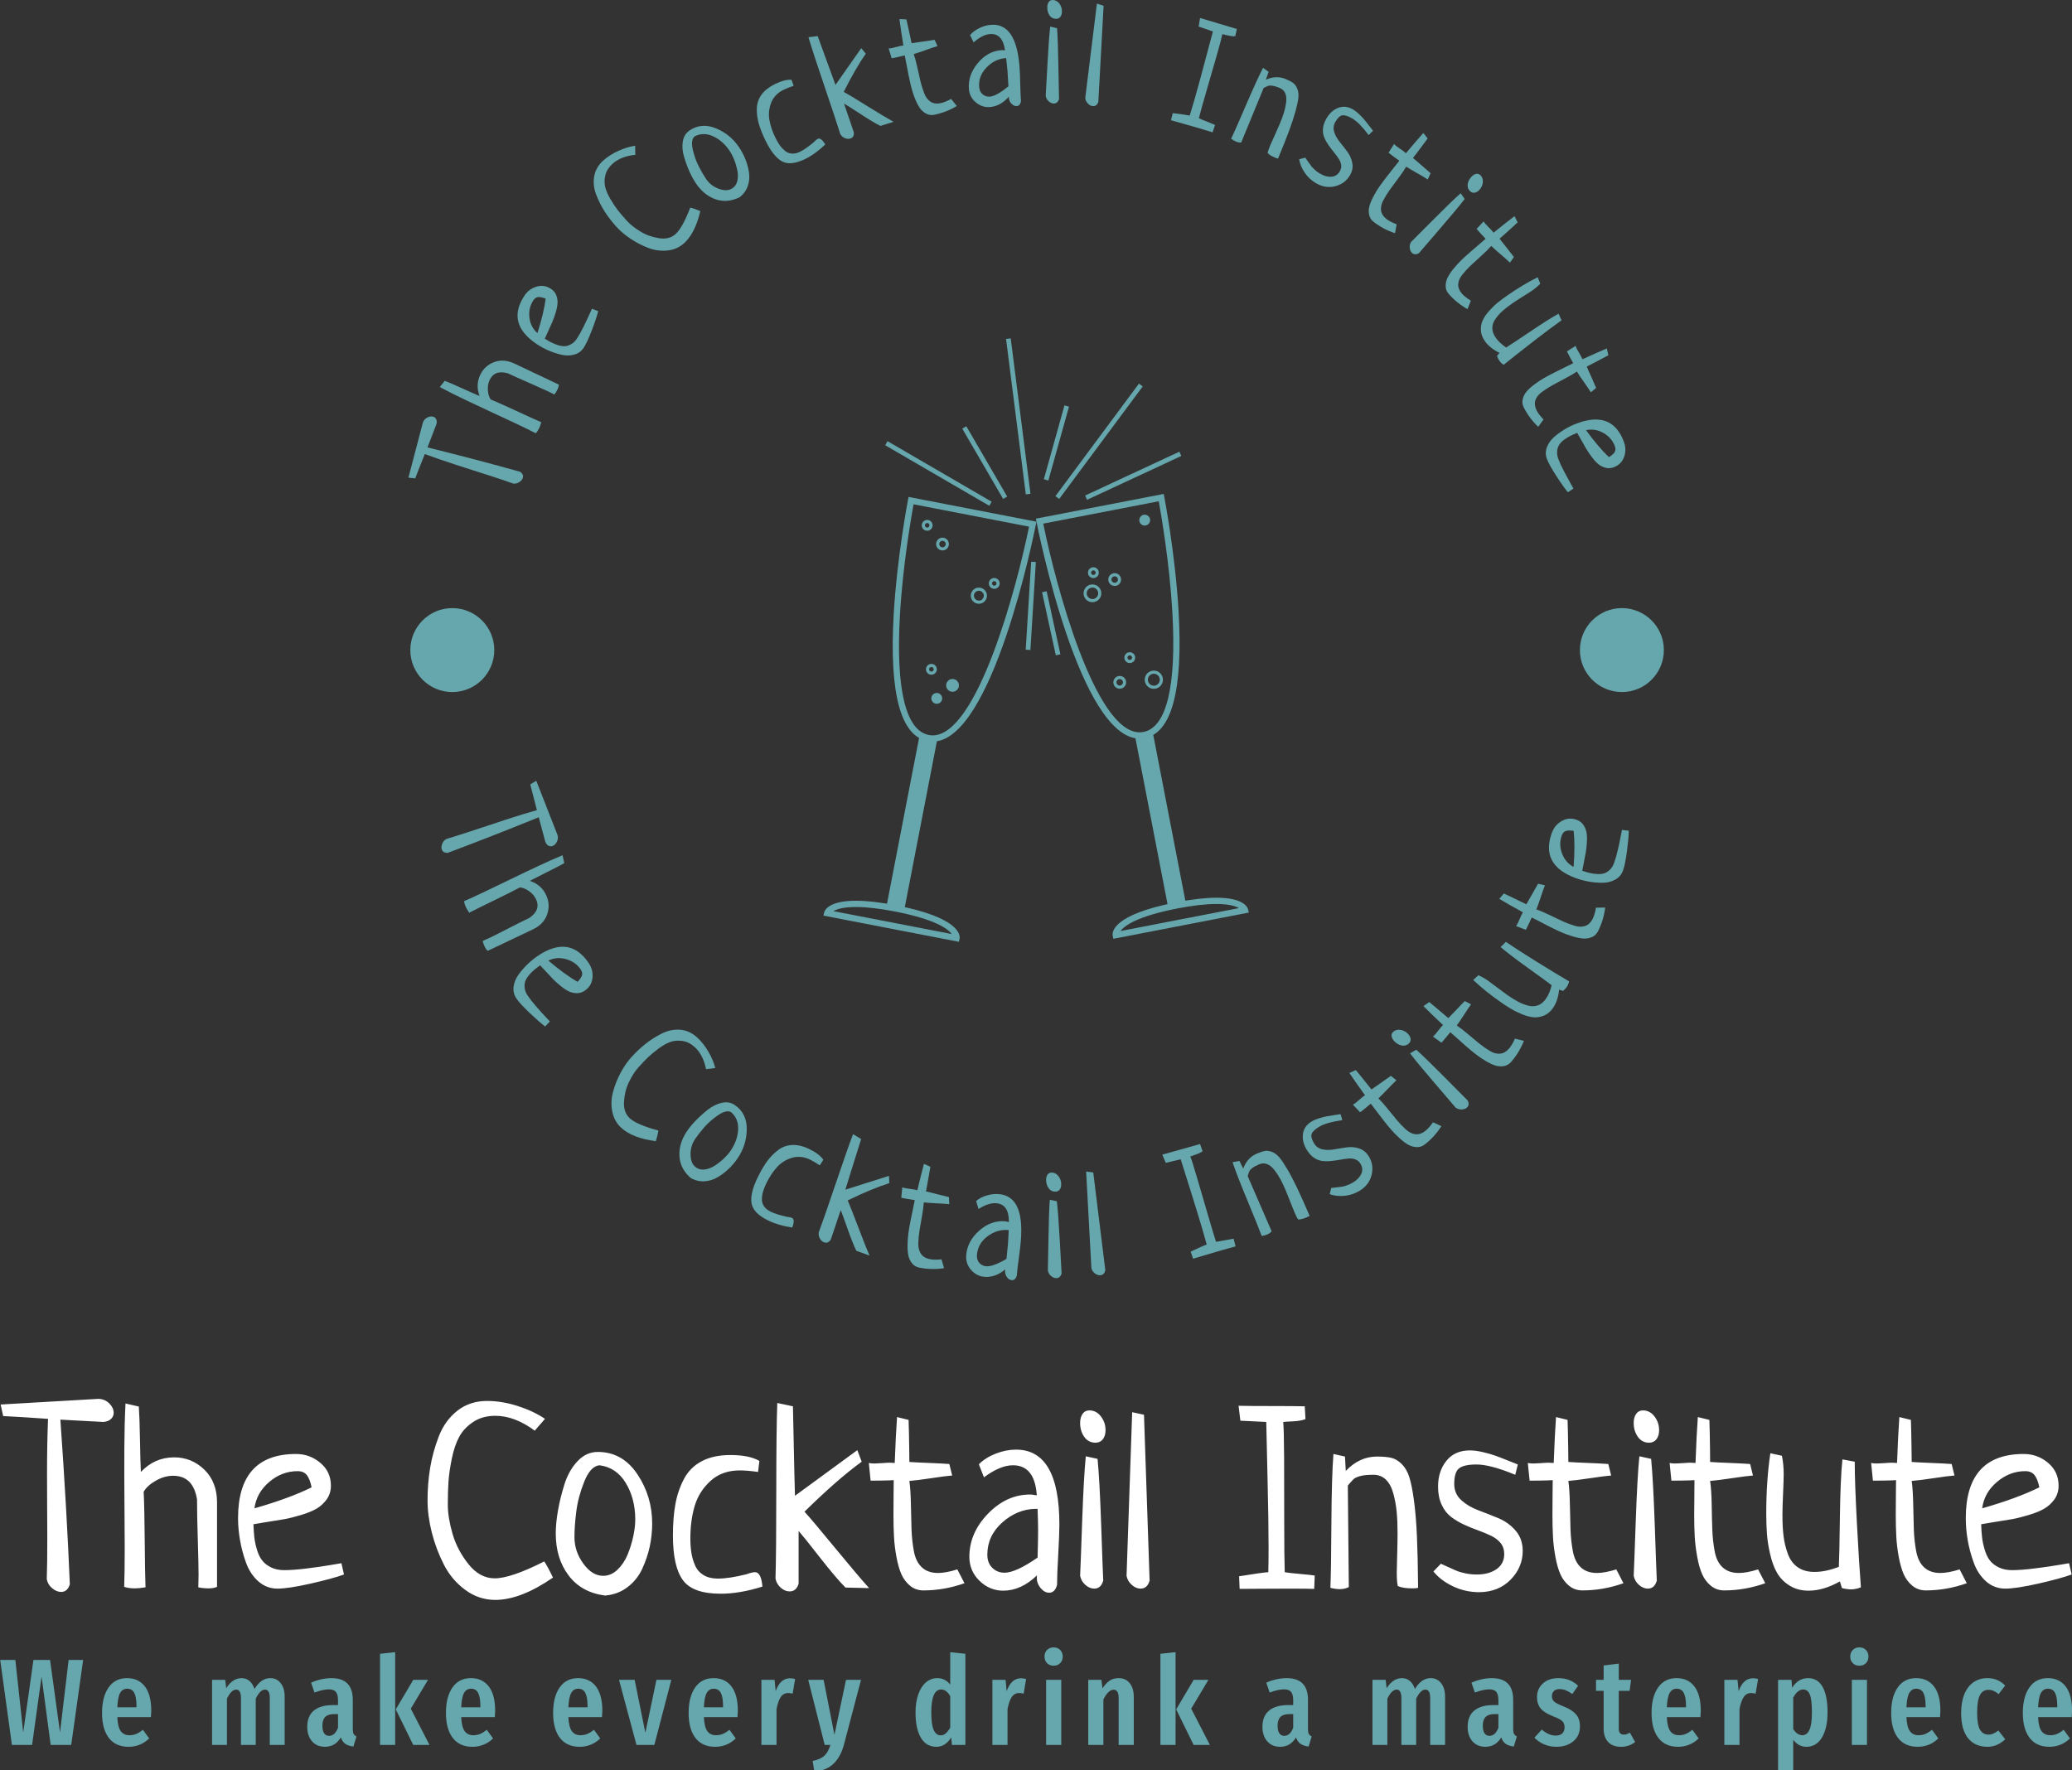 <svg xmlns="http://www.w3.org/2000/svg" version="1.1" xmlns:xlink="http://www.w3.org/1999/xlink" xmlns:svgjs="http://svgjs.dev/svgjs" width="2000" height="1709" viewBox="0 0 2000 1709"><rect x="0" y="0" width="2000" height="1709" fill="#333333" stroke="none"/><g transform="matrix(1,0,0,1,0.127,0.692)"><svg viewBox="0 0 289 247" data-background-color="#003366" preserveAspectRatio="xMidYMid meet" height="1709" width="2000" xmlns="http://www.w3.org/2000/svg" xmlns:xlink="http://www.w3.org/1999/xlink"><g id="tight-bounds" transform="matrix(1,0,0,1,-0.018,-0.1)"><svg viewBox="0 0 289.037 247.2" height="247.2" width="289.037"><g><svg viewBox="0 0 395.52 338.27" height="247.2" width="289.037"><g transform="matrix(1,0,0,1,0,267.09)"><svg viewBox="0 0 395.52 71.181" height="71.181" width="395.52"><g id="textblocktransform"><svg viewBox="0 0 395.52 71.181" height="71.181" width="395.52" id="textblock"><g><svg viewBox="0 0 395.52 38.391" height="38.391" width="395.52"><g transform="matrix(1,0,0,1,0,0)"><svg width="395.52" viewBox="0 -36.04 394.33 38.29" height="38.391" data-palette-color="#ffffff"><path d="M0.49-32.76L0.49-32.76 0-34.96 18.65-36.04Q19.87-35.99 20.7-35.16 21.53-34.33 21.53-33.35L21.53-33.35Q21.53-32.71 21.04-32.23 20.56-31.74 19.58-31.64L19.58-31.64 11.38-32.08Q12.6-14.84 13.18-0.73L13.18-0.73Q12.74 0.73 11.52 0.73L11.52 0.73Q10.64 0.73 9.81 0.02 8.98-0.68 8.79-1.71L8.79-1.71Q8.89-4.35 8.89-9.72L8.89-9.72Q8.89-11.72 8.86-15.72 8.84-19.73 8.84-21.73L8.84-21.73Q8.84-27.54 9.03-32.23L9.03-32.23Q3.52-32.62 0.49-32.76ZM23.78-35.16L23.78-35.16 26.32-34.57Q26.46-32.57 26.54-28.17 26.61-23.78 26.71-22.12L26.71-22.12Q29.34-24.9 33.05-24.9L33.05-24.9Q36.37-24.9 38.79-22.56 41.21-20.21 41.21-16.31L41.21-16.31 41.21-0.24Q40.57 0.05 39.6 0.05L39.6 0.05Q38.52 0.05 37.64-0.15L37.64-0.15Q37.64-0.54 37.67-1.34 37.69-2.15 37.69-2.54L37.69-2.54Q37.69-4.44 37.55-9.11 37.4-13.77 37.4-16.89L37.4-16.89Q36.67-21.39 32.86-21.39L32.86-21.39Q31.2-21.39 29.59-20.48 27.98-19.58 27.24-18.36L27.24-18.36Q27.39-15.28 27.44-9.08 27.49-2.88 27.59-0.15L27.59-0.15Q26.41 0.05 25.58 0.05L25.58 0.05Q24.36 0.05 23.53-0.24L23.53-0.24Q23.63-2.64 23.63-7.81L23.63-7.81Q23.63-10.11 23.58-16.24 23.53-22.36 23.56-26.78 23.58-31.2 23.78-35.16ZM64.89-4.74L64.89-4.74 65.38-2.59Q63.23-1.81 59-0.85 54.78 0.1 52.73 0.1L52.73 0.1Q50.63 0.1 49.07-1.29 47.5-2.69 46.72-4.86 45.94-7.03 45.58-9.16 45.21-11.28 45.21-13.33L45.21-13.33Q45.21-25.54 56.25-25.54L56.25-25.54Q58.88-25.54 60.88-23.85 62.89-22.17 62.89-19.48L62.89-19.48Q62.89-18.02 62.08-16.89 61.27-15.77 60.13-15.11 58.98-14.45 57.2-13.92 55.41-13.38 54.05-13.13 52.68-12.89 50.78-12.6 48.87-12.3 48.14-12.16L48.14-12.16Q48.19-10.74 48.31-9.67 48.43-8.59 48.8-7.35 49.16-6.1 49.78-5.3 50.39-4.49 51.46-3.96 52.53-3.42 54-3.42L54-3.42Q55.76-3.42 58.3-3.74 60.83-4.05 62.81-4.39 64.79-4.74 64.89-4.74ZM48.33-15.19L48.33-15.19Q54.98-17.09 59.22-19.19L59.22-19.19Q58.88-20.8 58.3-21.53 57.71-22.27 56.54-22.27L56.54-22.27Q53.56-22.27 51.14-20.21 48.73-18.16 48.33-15.19ZM103.65-32.23L103.65-32.23 101.7-29.98Q97.89-32.81 94.18-32.81L94.18-32.81Q91.74-32.81 89.98-31.64 88.22-30.47 87.32-28.81 86.42-27.15 85.9-24.61 85.39-22.07 85.27-20.21 85.15-18.36 85.15-15.87L85.15-15.87Q85.15-13.43 86.05-10.33 86.95-7.23 89.1-4.54 91.25-1.86 94.08-1.86L94.08-1.86Q97.16-1.86 103.51-5.08L103.51-5.08Q104.14-4.15 105.17-2L105.17-2Q99.01 2.25 94.18 2.25L94.18 2.25Q91.05 2.25 88.47 0.34 85.88-1.56 84.39-4.49 82.9-7.42 82.09-10.62 81.29-13.82 81.29-16.7L81.29-16.7Q81.29-19.87 81.78-22.88 82.27-25.88 83.44-28.91 84.61-31.93 86.98-33.79 89.35-35.64 92.62-35.64L92.62-35.64Q95.45-35.64 98.48-34.67 101.5-33.69 103.65-32.23ZM105.7-10.4L105.7-10.4Q105.7-12.35 106.12-14.75 106.53-17.14 107.36-19.78 108.19-22.41 109.85-24.17 111.51-25.93 113.71-25.93L113.71-25.93Q118.4-25.93 121.23-21.7 124.06-17.48 124.06-12.3L124.06-12.3Q124.06-10.11 123.6-7.93 123.13-5.76 122.16-3.66 121.18-1.56 119.35-0.17 117.52 1.22 115.08 1.42L115.08 1.42Q110.58 0.83 108.14-2.42 105.7-5.66 105.7-10.4ZM114-23.39L114-23.39Q112.29-23.19 111.12-20.26 109.95-17.33 109.61-14.58 109.26-11.82 109.26-9.72L109.26-9.72Q109.26-6.98 110.95-4.66 112.63-2.34 114.73-2.34L114.73-2.34Q116.25-2.34 117.47-3.52 118.69-4.69 119.4-6.42 120.1-8.15 120.47-9.91 120.84-11.67 120.84-13.04L120.84-13.04Q120.84-17.04 119.03-20.02 117.22-23 114-23.39ZM144.47-24.22L144.47-24.22 144.22-22.12Q142.17-22.41 140.71-22.41L140.71-22.41Q137.34-22.41 135.14-20.39 132.94-18.36 132.14-15.6 131.33-12.84 131.33-9.47L131.33-9.47Q131.33-7.91 131.53-6.69 131.72-5.47 132.24-4.3 132.75-3.13 133.85-2.47 134.95-1.81 136.56-1.81L136.56-1.81Q138.71-1.81 142.03-2.64L142.03-2.64Q143.05-3.03 143.64-3.03L143.64-3.03Q144.81-3.03 145.05-0.29L145.05-0.29Q140.76 1.07 137.09 1.07L137.09 1.07Q131.77 1.07 129.89-1.54 128.01-4.15 128.01-10.01L128.01-10.01Q128.01-13.43 128.48-15.99 128.94-18.55 130.11-20.78 131.28-23 133.51-24.17 135.73-25.34 138.95-25.34L138.95-25.34Q142.56-25.34 144.47-24.22ZM165.36 0L165.36 0 160.87-0.1Q159.06-1.9 155.92-5.93 152.77-9.96 151.94-10.89L151.94-10.89 151.94-0.83Q151.5 0.63 150.23 0.63L150.23 0.63Q149.35 0.63 148.54-0.07 147.74-0.78 147.54-1.81L147.54-1.81Q147.69-6.84 147.69-18.51 147.69-30.18 147.88-35.25L147.88-35.25 150.86-34.62Q150.91-32.67 151.03-26.61 151.15-20.56 151.25-17.58L151.25-17.58 163.12-26.27 163.95-24.07Q159.31-20.7 153.06-14.55L153.06-14.55Q154.38-13.13 158.89-7.64 163.41-2.15 165.36 0ZM180.64-23.63L180.64-23.63 181.18-21.44Q179.86-21.34 177.13-20.92 174.39-20.51 173.03-20.41L173.03-20.41Q173.27-18.7 173.32-15.92 173.37-13.13 173.44-11.11 173.52-9.08 173.88-7.06 174.25-5.03 175.4-3.96 176.54-2.88 178.5-2.88L178.5-2.88Q179.96-2.88 182.16-3.56L182.16-3.56Q183.09-1.76 183.52-0.93L183.52-0.93Q179.67 0.44 175.71 0.44L175.71 0.44Q174.25 0.44 173.17-0.44 172.1-1.32 171.51-2.64 170.93-3.96 170.56-5.98 170.19-8.01 170.1-9.81 170-11.62 170-13.96L170-13.96Q170-15.23 170.02-17.48 170.05-19.73 170.05-20.56L170.05-20.56Q169.56-20.51 167.75-20.48 165.95-20.46 165.65-20.46L165.65-20.46Q165.31-23.73 165.31-23.83L165.31-23.83Q165.65-23.73 166.44-23.73L166.44-23.73Q166.87-23.73 167.85-23.8 168.83-23.88 169.32-23.88L169.32-23.88Q169.51-23.88 169.83-23.85 170.15-23.83 170.24-23.83L170.24-23.83Q170.44-29.2 170.68-32.57L170.68-32.57 172.88-32.03Q172.93-30.86 172.95-29.52 172.98-28.17 173-26.54 173.03-24.9 173.03-24.02L173.03-24.02Q174.3-23.93 176.84-23.83 179.37-23.73 180.64-23.63ZM187.23-21.09L187.23-21.09 186.26-23.58Q187.53-24.85 189.48-25.61 191.43-26.37 193.34-26.37L193.34-26.37Q201.59-26.37 201.59-12.11L201.59-12.11Q201.59-10.16 201.37-6.35 201.15-2.54 201.15-0.63L201.15-0.63Q200.76 0.88 199.64 0.88L199.64 0.88Q198.76 0.88 198.02 0 197.29-0.88 197.29-1.95L197.29-1.95Q197.29-2.29 197.34-2.44L197.34-2.44Q194.31 0.49 190.9 0.49L190.9 0.49Q188.31 0.49 186.38-1.39 184.45-3.27 184.45-5.96L184.45-5.96Q184.45-10.5 187.99-14.16 191.53-17.82 196.02-17.82L196.02-17.82Q196.22-17.82 196.41-17.8 196.61-17.77 196.88-17.72 197.15-17.68 197.29-17.68L197.29-17.68Q196.9-23.39 192.75-23.39L192.75-23.39Q190.31-23.39 187.23-21.09ZM197.44-5.81L197.44-5.81Q197.54-9.23 197.54-10.99L197.54-10.99Q197.54-12.45 197.44-15.09L197.44-15.09 197.05-15.09Q193.58-15.04 190.72-12.5 187.87-9.96 187.87-6.35L187.87-6.35Q187.87-4.79 188.82-3.86 189.77-2.93 191.14-2.93L191.14-2.93Q193.29-2.93 197.44-5.81ZM206.62-25.1L206.62-25.1 208.86-24.61Q209.25-20.61 209.55-12.04 209.84-3.47 209.94-1.42L209.94-1.42Q209.5 0.1 208.23 0.1L208.23 0.1Q207.35 0.1 206.54-0.61 205.74-1.32 205.54-2.34L205.54-2.34Q205.64-4.35 205.93-12.77 206.23-21.19 206.62-25.1ZM207.3-33.84L207.3-33.84Q208.62-33.84 209.5-32.69 210.38-31.54 210.38-30.08L210.38-30.08Q210.38-29 209.86-28.34 209.35-27.69 208.47-27.69L208.47-27.69Q207.1-27.69 206.32-28.81 205.54-29.93 205.54-31.45L205.54-31.45Q205.54-32.52 206.01-33.18 206.47-33.84 207.3-33.84ZM214.38-2.34L215.45-33.5 217.7-33.01 218.77-1.42Q218.33 0.1 217.06 0.1L217.06 0.1Q216.18 0.1 215.38-0.61 214.57-1.32 214.38-2.34L214.38-2.34ZM235.91 0.15L235.91 0.15 235.81-2.25Q240.3-2.98 241.37-3.03L241.37-3.03Q241.42-4.69 241.42-8.01L241.42-8.01Q241.42-12.4 241.23-20.68 241.03-28.96 240.98-31.64L240.98-31.64 236.05-31.88 235.71-34.72Q237.71-34.67 241.91-34.67L241.91-34.67Q246.21-34.67 248.31-34.62L248.31-34.62 248.45-32.18Q247.62-31.84 246.11-31.76 244.6-31.69 244.21-31.64L244.21-31.64Q244.35-30.27 244.38-24.76 244.4-19.24 244.4-12.55 244.4-5.86 244.5-3.03L244.5-3.03Q245.28-2.88 247.48-2.69 249.67-2.49 250.21-2.39L250.21-2.39 250.11 0.15Q248.65 0.1 245.48 0.1L245.48 0.1Q243.82 0.1 240.54 0.12 237.27 0.15 235.91 0.15ZM256.51-19.53L256.51-19.53 256.7-0.2Q255.97 0.2 254.95 0.2L254.95 0.2Q254.16 0.2 253.19-0.05L253.19-0.05Q253.33-3.13 253.38-12.16 253.43-21.19 253.77-25.54L253.77-25.54 255.97-25.05 256.12-22.31Q258.71-25.05 262.07-25.05L262.07-25.05Q263.78-25.05 264.81-24.8 265.83-24.56 266.79-23.61 267.74-22.66 268.23-21.09 268.72-19.53 269.11-16.63 269.5-13.72 269.67-9.84 269.84-5.96 269.89-0.05L269.89-0.05Q269.59 0.05 268.76 0.05L268.76 0.05Q267.01 0.05 266.03-0.39L266.03-0.39Q265.83-1.17 265.83-2.98L265.83-2.98Q265.83-3.91 265.91-6.47 265.98-9.03 265.98-10.45L265.98-10.45Q265.98-12.79 265.81-14.55 265.64-16.31 265.17-18.02 264.71-19.73 263.76-20.65 262.81-21.58 261.39-21.58L261.39-21.58Q259.78-21.58 258.88-21.34 257.97-21.09 257.61-20.75 257.24-20.41 256.51-19.53ZM288.88-23.54L288.88-23.54 288.39-21.58Q283.65-23.54 281.02-23.54L281.02-23.54Q278.67-23.54 277.72-22.83 276.77-22.12 276.77-19.82L276.77-19.82Q276.77-17.97 278.11-16.75 279.45-15.53 281.36-14.82 283.26-14.11 285.19-13.31 287.12-12.5 288.46-10.94 289.81-9.38 289.81-7.08L289.81-7.08Q289.81-3.96 287.51-1.61 285.22 0.73 281.55 0.78L281.55 0.78Q278.87 0.78 276.53-0.34 274.18-1.46 272.81-3.17L272.81-3.17 274.23-4.64Q274.82-4.39 275.96-3.86 277.11-3.32 277.6-3.15 278.09-2.98 279.04-2.78 279.99-2.59 281.07-2.59L281.07-2.59Q283.36-2.59 284.83-3.61 286.29-4.64 286.29-6.49L286.29-6.49Q286.29-7.71 285.61-8.57 284.92-9.42 283.8-9.96 282.68-10.5 281.33-10.99 279.99-11.47 278.65-12.08 277.31-12.7 276.18-13.55 275.06-14.4 274.38-15.87 273.69-17.33 273.69-19.34L273.69-19.34Q273.69-22.27 275.28-24.24 276.87-26.22 279.75-26.22L279.75-26.22Q280.87-26.22 282.29-25.88 283.7-25.54 284.53-25.24 285.36-24.95 287-24.29 288.63-23.63 288.88-23.54ZM306.11-23.63L306.11-23.63 306.65-21.44Q305.33-21.34 302.6-20.92 299.86-20.51 298.5-20.41L298.5-20.41Q298.74-18.7 298.79-15.92 298.84-13.13 298.91-11.11 298.98-9.08 299.35-7.06 299.72-5.03 300.86-3.96 302.01-2.88 303.96-2.88L303.96-2.88Q305.43-2.88 307.63-3.56L307.63-3.56Q308.55-1.76 308.99-0.93L308.99-0.93Q305.14 0.44 301.18 0.44L301.18 0.44Q299.72 0.44 298.64-0.44 297.57-1.32 296.98-2.64 296.4-3.96 296.03-5.98 295.66-8.01 295.57-9.81 295.47-11.62 295.47-13.96L295.47-13.96Q295.47-15.23 295.49-17.48 295.52-19.73 295.52-20.56L295.52-20.56Q295.03-20.51 293.22-20.48 291.42-20.46 291.12-20.46L291.12-20.46Q290.78-23.73 290.78-23.83L290.78-23.83Q291.12-23.73 291.9-23.73L291.9-23.73Q292.34-23.73 293.32-23.8 294.3-23.88 294.78-23.88L294.78-23.88Q294.98-23.88 295.3-23.85 295.61-23.83 295.71-23.83L295.71-23.83Q295.91-29.2 296.15-32.57L296.15-32.57 298.35-32.03Q298.4-30.86 298.42-29.52 298.45-28.17 298.47-26.54 298.5-24.9 298.5-24.02L298.5-24.02Q299.76-23.93 302.3-23.83 304.84-23.73 306.11-23.63ZM312.02-25.1L312.02-25.1 314.26-24.61Q314.65-20.61 314.95-12.04 315.24-3.47 315.34-1.42L315.34-1.42Q314.9 0.1 313.63 0.1L313.63 0.1Q312.75 0.1 311.94-0.61 311.14-1.32 310.94-2.34L310.94-2.34Q311.04-4.35 311.33-12.77 311.63-21.19 312.02-25.1ZM312.7-33.84L312.7-33.84Q314.02-33.84 314.9-32.69 315.78-31.54 315.78-30.08L315.78-30.08Q315.78-29 315.27-28.34 314.75-27.69 313.87-27.69L313.87-27.69Q312.51-27.69 311.73-28.81 310.94-29.93 310.94-31.45L310.94-31.45Q310.94-32.52 311.41-33.18 311.87-33.84 312.7-33.84ZM333.11-23.63L333.11-23.63 333.65-21.44Q332.33-21.34 329.59-20.92 326.86-20.51 325.49-20.41L325.49-20.41Q325.74-18.7 325.79-15.92 325.83-13.13 325.91-11.11 325.98-9.08 326.35-7.06 326.71-5.03 327.86-3.96 329.01-2.88 330.96-2.88L330.96-2.88Q332.43-2.88 334.62-3.56L334.62-3.56Q335.55-1.76 335.99-0.93L335.99-0.93Q332.13 0.44 328.18 0.44L328.18 0.44Q326.71 0.44 325.64-0.44 324.56-1.32 323.98-2.64 323.39-3.96 323.03-5.98 322.66-8.01 322.56-9.81 322.46-11.62 322.46-13.96L322.46-13.96Q322.46-15.23 322.49-17.48 322.51-19.73 322.51-20.56L322.51-20.56Q322.03-20.51 320.22-20.48 318.41-20.46 318.12-20.46L318.12-20.46Q317.78-23.73 317.78-23.83L317.78-23.83Q318.12-23.73 318.9-23.73L318.9-23.73Q319.34-23.73 320.32-23.8 321.29-23.88 321.78-23.88L321.78-23.88Q321.98-23.88 322.29-23.85 322.61-23.83 322.71-23.83L322.71-23.83Q322.9-29.2 323.15-32.57L323.15-32.57 325.35-32.03Q325.39-30.86 325.42-29.52 325.44-28.17 325.47-26.54 325.49-24.9 325.49-24.02L325.49-24.02Q326.76-23.93 329.3-23.83 331.84-23.73 333.11-23.63ZM350.68-24.51L350.68-24.51 353.03-24.07 353.03-23.58Q353.03-20.26 353.44-12.35 353.86-4.44 354.2-0.15L354.2-0.15Q353.22 0.24 352.35 0.24L352.35 0.24Q351.56 0.24 350.59 0L350.59 0 350.2-1.27Q347.07 0.49 344.24 0.49L344.24 0.49Q342.14 0.49 340.6-0.49 339.06-1.46 338.23-2.91 337.4-4.35 336.92-6.47 336.43-8.59 336.31-10.33 336.18-12.06 336.18-14.21L336.18-14.21Q336.18-20.46 336.96-25.68L336.96-25.68 339.16-25.2Q339.5-23.58 339.5-21.68L339.5-21.68Q339.5-20.61 339.38-17.97 339.26-15.33 339.26-13.96L339.26-13.96Q339.26-11.57 339.48-9.84 339.7-8.11 340.31-6.47 340.92-4.83 342.19-3.96 343.46-3.08 345.36-3.08L345.36-3.08Q347.51-3.08 350-4.05L350-4.05Q350.1-5.86 350.2-13.31 350.29-20.75 350.68-24.51ZM371.48-23.63L371.48-23.63 372.02-21.44Q370.7-21.34 367.97-20.92 365.23-20.51 363.87-20.41L363.87-20.41Q364.11-18.7 364.16-15.92 364.21-13.13 364.28-11.11 364.35-9.08 364.72-7.06 365.09-5.03 366.23-3.96 367.38-2.88 369.33-2.88L369.33-2.88Q370.8-2.88 373-3.56L373-3.56Q373.92-1.76 374.36-0.93L374.36-0.93Q370.51 0.44 366.55 0.44L366.55 0.44Q365.09 0.44 364.01-0.44 362.94-1.32 362.35-2.64 361.77-3.96 361.4-5.98 361.03-8.01 360.94-9.81 360.84-11.62 360.84-13.96L360.84-13.96Q360.84-15.23 360.86-17.48 360.89-19.73 360.89-20.56L360.89-20.56Q360.4-20.51 358.59-20.48 356.79-20.46 356.49-20.46L356.49-20.46Q356.15-23.73 356.15-23.83L356.15-23.83Q356.49-23.73 357.27-23.73L357.27-23.73Q357.71-23.73 358.69-23.8 359.67-23.88 360.16-23.88L360.16-23.88Q360.35-23.88 360.67-23.85 360.99-23.83 361.08-23.83L361.08-23.83Q361.28-29.2 361.52-32.57L361.52-32.57 363.72-32.03Q363.77-30.86 363.79-29.52 363.82-28.17 363.84-26.54 363.87-24.9 363.87-24.02L363.87-24.02Q365.14-23.93 367.67-23.83 370.21-23.73 371.48-23.63ZM393.84-4.74L393.84-4.74 394.33-2.59Q392.18-1.81 387.96-0.85 383.74 0.1 381.69 0.1L381.69 0.1Q379.59 0.1 378.02-1.29 376.46-2.69 375.68-4.86 374.9-7.03 374.53-9.16 374.17-11.28 374.17-13.33L374.17-13.33Q374.17-25.54 385.2-25.54L385.2-25.54Q387.84-25.54 389.84-23.85 391.84-22.17 391.84-19.48L391.84-19.48Q391.84-18.02 391.04-16.89 390.23-15.77 389.08-15.11 387.94-14.45 386.15-13.92 384.37-13.38 383-13.13 381.64-12.89 379.73-12.6 377.83-12.3 377.1-12.16L377.1-12.16Q377.14-10.74 377.27-9.67 377.39-8.59 377.76-7.35 378.12-6.1 378.73-5.3 379.34-4.49 380.42-3.96 381.49-3.42 382.96-3.42L382.96-3.42Q384.71-3.42 387.25-3.74 389.79-4.05 391.77-4.39 393.75-4.74 393.84-4.74ZM377.29-15.19L377.29-15.19Q383.93-17.09 388.18-19.19L388.18-19.19Q387.84-20.8 387.25-21.53 386.67-22.27 385.49-22.27L385.49-22.27Q382.52-22.27 380.1-20.21 377.68-18.16 377.29-15.19Z" opacity="1" transform="matrix(1,0,0,1,0,0)" fill="#ffffff" class="wordmark-text-0" data-fill-palette-color="primary" id="text-0"></path></svg></g></svg></g><g transform="matrix(1,0,0,1,0,47.455)"><svg viewBox="0 0 395.52 23.726" height="23.726" width="395.52"><g transform="matrix(1,0,0,1,0,0)"><svg width="395.52" viewBox="0.7 -39.65 841.85 50.5" height="23.726" data-palette-color="#66a7ad"><path d="M28.5-34.55L34.4-34.55 29.55 0 21.2 0 17.5-27.8 13.65 0 5.45 0 0.7-34.55 6.85-34.55 10.05-5.1 14.2-34.55 20.95-34.55 25-5.1 28.5-34.55ZM62.08-13.85Q62.08-13.4 61.93-11.3L61.93-11.3 48.28-11.3Q48.48-7.2 49.7-5.58 50.93-3.95 53.18-3.95L53.18-3.95Q54.73-3.95 55.98-4.48 57.23-5 58.68-6.15L58.68-6.15 61.23-2.65Q57.73 0.75 52.83 0.75L52.83 0.75Q47.63 0.75 44.85-2.85 42.08-6.45 42.08-13L42.08-13Q42.08-19.55 44.73-23.35 47.38-27.15 52.23-27.15L52.23-27.15Q56.88-27.15 59.48-23.78 62.08-20.4 62.08-13.85L62.08-13.85ZM56.08-15.3L56.08-15.65Q56.08-19.4 55.18-21.13 54.28-22.85 52.28-22.85L52.28-22.85Q50.43-22.85 49.45-21.18 48.48-19.5 48.28-15.3L48.28-15.3 56.08-15.3ZM110.43-27.15Q113.08-27.15 114.68-25.1 116.28-23.05 116.28-19.6L116.28-19.6 116.28 0 110.23 0 110.23-18.95Q110.23-20.85 109.73-21.68 109.23-22.5 108.28-22.5L108.28-22.5Q106.33-22.5 104.53-18.8L104.53-18.8 104.53 0 98.53 0 98.53-18.95Q98.53-22.5 96.63-22.5L96.63-22.5Q94.58-22.5 92.83-18.8L92.83-18.8 92.83 0 86.78 0 86.78-26.45 92.13-26.45 92.53-23.05Q95.13-27.15 98.78-27.15L98.78-27.15Q100.63-27.15 101.98-26 103.33-24.85 104.03-22.75L104.03-22.75Q106.68-27.15 110.43-27.15L110.43-27.15ZM143.96-6.4Q143.96-5.1 144.31-4.48 144.66-3.85 145.46-3.45L145.46-3.45 144.21 0.65Q142.16 0.4 140.93-0.45 139.71-1.3 139.11-3.05L139.11-3.05Q136.81 0.75 132.66 0.75L132.66 0.75Q129.36 0.75 127.41-1.48 125.46-3.7 125.46-7.4L125.46-7.4Q125.46-11.7 128.13-13.95 130.81-16.2 135.91-16.2L135.91-16.2 137.96-16.2 137.96-18.05Q137.96-20.55 137.08-21.58 136.21-22.6 134.26-22.6L134.26-22.6Q131.91-22.6 128.41-21.3L128.41-21.3 127.01-25.3Q129.01-26.2 131.16-26.68 133.31-27.15 135.26-27.15L135.26-27.15Q143.96-27.15 143.96-18.35L143.96-18.35 143.96-6.4ZM134.31-3.7Q136.71-3.7 137.96-7L137.96-7 137.96-12.55 136.51-12.55Q133.96-12.55 132.78-11.4 131.61-10.25 131.61-7.85L131.61-7.85Q131.61-5.8 132.31-4.75 133.01-3.7 134.31-3.7L134.31-3.7ZM155.03-37.05L161.18-37.7 161.18 0 155.03 0 155.03-37.05ZM168.53-26.45L174.53-26.45 167.53-14.75 175.13 0 168.53 0 161.43-14.45 168.53-26.45ZM201.81-13.85Q201.81-13.4 201.66-11.3L201.66-11.3 188.01-11.3Q188.21-7.2 189.44-5.58 190.66-3.95 192.91-3.95L192.91-3.95Q194.46-3.95 195.71-4.48 196.96-5 198.41-6.15L198.41-6.15 200.96-2.65Q197.46 0.75 192.56 0.75L192.56 0.75Q187.36 0.75 184.59-2.85 181.81-6.45 181.81-13L181.81-13Q181.81-19.55 184.46-23.35 187.11-27.15 191.96-27.15L191.96-27.15Q196.61-27.15 199.21-23.78 201.81-20.4 201.81-13.85L201.81-13.85ZM195.81-15.3L195.81-15.65Q195.81-19.4 194.91-21.13 194.01-22.85 192.01-22.85L192.01-22.85Q190.16-22.85 189.19-21.18 188.21-19.5 188.01-15.3L188.01-15.3 195.81-15.3ZM245.36-13.85Q245.36-13.4 245.21-11.3L245.21-11.3 231.56-11.3Q231.76-7.2 232.99-5.58 234.21-3.95 236.46-3.95L236.46-3.95Q238.01-3.95 239.26-4.48 240.51-5 241.96-6.15L241.96-6.15 244.51-2.65Q241.01 0.75 236.11 0.75L236.11 0.75Q230.91 0.75 228.14-2.85 225.36-6.45 225.36-13L225.36-13Q225.36-19.55 228.01-23.35 230.66-27.15 235.51-27.15L235.51-27.15Q240.16-27.15 242.76-23.78 245.36-20.4 245.36-13.85L245.36-13.85ZM239.36-15.3L239.36-15.65Q239.36-19.4 238.46-21.13 237.56-22.85 235.56-22.85L235.56-22.85Q233.71-22.85 232.74-21.18 231.76-19.5 231.56-15.3L231.56-15.3 239.36-15.3ZM267.34-26.45L273.39-26.45 266.49 0 259.24 0 252.14-26.45 258.49-26.45 262.84-4.95 267.34-26.45ZM300.42-13.85Q300.42-13.4 300.27-11.3L300.27-11.3 286.62-11.3Q286.82-7.2 288.04-5.58 289.27-3.95 291.52-3.95L291.52-3.95Q293.07-3.95 294.32-4.48 295.57-5 297.02-6.15L297.02-6.15 299.57-2.65Q296.07 0.75 291.17 0.75L291.17 0.75Q285.97 0.75 283.19-2.85 280.42-6.45 280.42-13L280.42-13Q280.42-19.55 283.07-23.35 285.72-27.15 290.57-27.15L290.57-27.15Q295.22-27.15 297.82-23.78 300.42-20.4 300.42-13.85L300.42-13.85ZM294.42-15.3L294.42-15.65Q294.42-19.4 293.52-21.13 292.62-22.85 290.62-22.85L290.62-22.85Q288.77-22.85 287.79-21.18 286.82-19.5 286.62-15.3L286.62-15.3 294.42-15.3ZM321.64-27.1Q322.79-27.1 323.69-26.75L323.69-26.75 322.69-20.85Q321.69-21.1 320.84-21.1L320.84-21.1Q318.94-21.1 317.84-19.45 316.74-17.8 316.14-14.55L316.14-14.55 316.14 0 309.99 0 309.99-26.45 315.34-26.45 315.79-21.85Q317.64-27.1 321.64-27.1L321.64-27.1ZM350.47-26.45L343.47 0.1Q342.17 4.9 339.27 7.65 336.37 10.4 331.52 10.85L331.52 10.85 330.82 6.5Q333.97 5.85 335.55 4.42 337.12 3 338.02 0L338.02 0 335.72 0 329.02-26.45 335.27-26.45 339.67-4.1 344.37-26.45 350.47-26.45ZM386.72-37.7L392.87-37.05 392.87 0 387.42 0 387.12-3.05Q384.77 0.75 381.07 0.75L381.07 0.75Q376.97 0.75 374.8-2.93 372.62-6.6 372.62-13.2L372.62-13.2Q372.62-17.4 373.75-20.58 374.87-23.75 376.87-25.45 378.87-27.15 381.47-27.15L381.47-27.15Q384.67-27.15 386.72-24.5L386.72-24.5 386.72-37.7ZM382.82-3.9Q383.97-3.9 384.9-4.7 385.82-5.5 386.72-7L386.72-7 386.72-19.85Q385.12-22.55 383.07-22.55L383.07-22.55Q379.02-22.55 379.02-13.25L379.02-13.25Q379.02-8.2 380.02-6.05 381.02-3.9 382.82-3.9L382.82-3.9ZM415.5-27.1Q416.65-27.1 417.55-26.75L417.55-26.75 416.55-20.85Q415.55-21.1 414.7-21.1L414.7-21.1Q412.8-21.1 411.7-19.45 410.6-17.8 410-14.55L410-14.55 410 0 403.85 0 403.85-26.45 409.2-26.45 409.65-21.85Q411.5-27.1 415.5-27.1L415.5-27.1ZM425.68-26.45L431.83-26.45 431.83 0 425.68 0 425.68-26.45ZM428.73-39.65Q430.38-39.65 431.4-38.6 432.43-37.55 432.43-35.9L432.43-35.9Q432.43-34.3 431.4-33.25 430.38-32.2 428.73-32.2L428.73-32.2Q427.08-32.2 426.05-33.25 425.03-34.3 425.03-35.9L425.03-35.9Q425.03-37.55 426.05-38.6 427.08-39.65 428.73-39.65L428.73-39.65ZM455.15-27.15Q458-27.15 459.65-25.1 461.3-23.05 461.3-19.6L461.3-19.6 461.3 0 455.15 0 455.15-18.9Q455.15-20.8 454.63-21.63 454.1-22.45 453.1-22.45L453.1-22.45Q451-22.45 448.95-18.5L448.95-18.5 448.95 0 442.8 0 442.8-26.45 448.15-26.45 448.6-23Q449.95-25.1 451.48-26.13 453-27.15 455.15-27.15L455.15-27.15ZM472.13-37.05L478.28-37.7 478.28 0 472.13 0 472.13-37.05ZM485.63-26.45L491.63-26.45 484.63-14.75 492.23 0 485.63 0 478.53-14.45 485.63-26.45ZM532.08-6.4Q532.08-5.1 532.43-4.48 532.78-3.85 533.58-3.45L533.58-3.45 532.33 0.65Q530.28 0.4 529.06-0.45 527.83-1.3 527.23-3.05L527.23-3.05Q524.93 0.75 520.78 0.75L520.78 0.75Q517.48 0.75 515.53-1.48 513.58-3.7 513.58-7.4L513.58-7.4Q513.58-11.7 516.26-13.95 518.93-16.2 524.03-16.2L524.03-16.2 526.08-16.2 526.08-18.05Q526.08-20.55 525.21-21.58 524.33-22.6 522.38-22.6L522.38-22.6Q520.03-22.6 516.53-21.3L516.53-21.3 515.13-25.3Q517.13-26.2 519.28-26.68 521.43-27.15 523.38-27.15L523.38-27.15Q532.08-27.15 532.08-18.35L532.08-18.35 532.08-6.4ZM522.43-3.7Q524.83-3.7 526.08-7L526.08-7 526.08-12.55 524.63-12.55Q522.08-12.55 520.91-11.4 519.73-10.25 519.73-7.85L519.73-7.85Q519.73-5.8 520.43-4.75 521.13-3.7 522.43-3.7L522.43-3.7ZM581.94-27.15Q584.59-27.15 586.19-25.1 587.79-23.05 587.79-19.6L587.79-19.6 587.79 0 581.74 0 581.74-18.95Q581.74-20.85 581.24-21.68 580.74-22.5 579.79-22.5L579.79-22.5Q577.84-22.5 576.04-18.8L576.04-18.8 576.04 0 570.04 0 570.04-18.95Q570.04-22.5 568.14-22.5L568.14-22.5Q566.09-22.5 564.34-18.8L564.34-18.8 564.34 0 558.29 0 558.29-26.45 563.64-26.45 564.04-23.05Q566.64-27.15 570.29-27.15L570.29-27.15Q572.14-27.15 573.49-26 574.84-24.85 575.54-22.75L575.54-22.75Q578.19-27.15 581.94-27.15L581.94-27.15ZM615.46-6.4Q615.46-5.1 615.81-4.48 616.16-3.85 616.96-3.45L616.96-3.45 615.71 0.65Q613.66 0.4 612.44-0.45 611.21-1.3 610.61-3.05L610.61-3.05Q608.31 0.75 604.16 0.75L604.16 0.75Q600.86 0.75 598.91-1.48 596.96-3.7 596.96-7.4L596.96-7.4Q596.96-11.7 599.64-13.95 602.31-16.2 607.41-16.2L607.41-16.2 609.46-16.2 609.46-18.05Q609.46-20.55 608.59-21.58 607.71-22.6 605.76-22.6L605.76-22.6Q603.41-22.6 599.91-21.3L599.91-21.3 598.51-25.3Q600.51-26.2 602.66-26.68 604.81-27.15 606.76-27.15L606.76-27.15Q615.46-27.15 615.46-18.35L615.46-18.35 615.46-6.4ZM605.81-3.7Q608.21-3.7 609.46-7L609.46-7 609.46-12.55 608.01-12.55Q605.46-12.55 604.29-11.4 603.11-10.25 603.11-7.85L603.11-7.85Q603.11-5.8 603.81-4.75 604.51-3.7 605.81-3.7L605.81-3.7ZM633.89-27.15Q638.59-27.15 641.84-24.05L641.84-24.05 639.49-20.7Q638.09-21.7 636.84-22.2 635.59-22.7 634.29-22.7L634.29-22.7Q632.84-22.7 632.02-21.93 631.19-21.15 631.19-19.8L631.19-19.8Q631.19-18.45 632.12-17.63 633.04-16.8 635.84-15.7L635.84-15.7Q639.29-14.35 640.94-12.5 642.59-10.65 642.59-7.55L642.59-7.55Q642.59-3.7 639.89-1.48 637.19 0.75 633.04 0.75L633.04 0.75Q630.34 0.75 628.07-0.23 625.79-1.2 624.09-2.95L624.09-2.95 627.09-6.25Q629.89-3.8 632.79-3.8L632.79-3.8Q634.44-3.8 635.39-4.67 636.34-5.55 636.34-7.1L636.34-7.1Q636.34-8.25 635.94-8.97 635.54-9.7 634.54-10.33 633.54-10.95 631.54-11.7L631.54-11.7Q628.09-13.05 626.62-14.85 625.14-16.65 625.14-19.45L625.14-19.45Q625.14-22.8 627.52-24.98 629.89-27.15 633.89-27.15L633.89-27.15ZM662.87-5L665.02-1.2Q662.57 0.75 659.27 0.75L659.27 0.75Q655.82 0.75 654.02-1.23 652.22-3.2 652.22-6.6L652.22-6.6 652.22-22 649.12-22 649.12-26.45 652.22-26.45 652.22-32.3 658.37-33.05 658.37-26.45 663.37-26.45 662.77-22 658.37-22 658.37-6.6Q658.37-4.2 660.42-4.2L660.42-4.2Q661.07-4.2 661.57-4.38 662.07-4.55 662.87-5L662.87-5ZM691.69-13.85Q691.69-13.4 691.54-11.3L691.54-11.3 677.89-11.3Q678.09-7.2 679.32-5.58 680.54-3.95 682.79-3.95L682.79-3.95Q684.34-3.95 685.59-4.48 686.84-5 688.29-6.15L688.29-6.15 690.84-2.65Q687.34 0.75 682.44 0.75L682.44 0.75Q677.24 0.75 674.47-2.85 671.69-6.45 671.69-13L671.69-13Q671.69-19.55 674.34-23.35 676.99-27.15 681.84-27.15L681.84-27.15Q686.49-27.15 689.09-23.78 691.69-20.4 691.69-13.85L691.69-13.85ZM685.69-15.3L685.69-15.65Q685.69-19.4 684.79-21.13 683.89-22.85 681.89-22.85L681.89-22.85Q680.04-22.85 679.07-21.18 678.09-19.5 677.89-15.3L677.89-15.3 685.69-15.3ZM712.92-27.1Q714.07-27.1 714.97-26.75L714.97-26.75 713.97-20.85Q712.97-21.1 712.12-21.1L712.12-21.1Q710.22-21.1 709.12-19.45 708.02-17.8 707.42-14.55L707.42-14.55 707.42 0 701.27 0 701.27-26.45 706.62-26.45 707.07-21.85Q708.92-27.1 712.92-27.1L712.92-27.1ZM735.3-27.15Q739.2-27.15 741.2-23.58 743.2-20 743.2-13.3L743.2-13.3Q743.2-6.8 740.92-3.03 738.65 0.75 734.6 0.75L734.6 0.75Q731.4 0.75 729.25-2.1L729.25-2.1 729.25 10.15 723.1 10.85 723.1-26.45 728.55-26.45 728.8-23.25Q730.1-25.25 731.7-26.2 733.3-27.15 735.3-27.15L735.3-27.15ZM732.95-3.95Q734.85-3.95 735.85-6.13 736.85-8.3 736.85-13.25L736.85-13.25Q736.85-18.45 736-20.5 735.15-22.55 733.35-22.55L733.35-22.55Q731.05-22.55 729.25-19.25L729.25-19.25 729.25-6.45Q730.85-3.95 732.95-3.95L732.95-3.95ZM753.07-26.45L759.22-26.45 759.22 0 753.07 0 753.07-26.45ZM756.12-39.65Q757.77-39.65 758.8-38.6 759.82-37.55 759.82-35.9L759.82-35.9Q759.82-34.3 758.8-33.25 757.77-32.2 756.12-32.2L756.12-32.2Q754.47-32.2 753.45-33.25 752.42-34.3 752.42-35.9L752.42-35.9Q752.42-37.55 753.45-38.6 754.47-39.65 756.12-39.65L756.12-39.65ZM789.05-13.85Q789.05-13.4 788.9-11.3L788.9-11.3 775.25-11.3Q775.45-7.2 776.68-5.58 777.9-3.95 780.15-3.95L780.15-3.95Q781.7-3.95 782.95-4.48 784.2-5 785.65-6.15L785.65-6.15 788.2-2.65Q784.7 0.75 779.8 0.75L779.8 0.75Q774.6 0.75 771.83-2.85 769.05-6.45 769.05-13L769.05-13Q769.05-19.55 771.7-23.35 774.35-27.15 779.2-27.15L779.2-27.15Q783.85-27.15 786.45-23.78 789.05-20.4 789.05-13.85L789.05-13.85ZM783.05-15.3L783.05-15.65Q783.05-19.4 782.15-21.13 781.25-22.85 779.25-22.85L779.25-22.85Q777.4-22.85 776.43-21.18 775.45-19.5 775.25-15.3L775.25-15.3 783.05-15.3ZM808.13-27.15Q810.28-27.15 812.03-26.43 813.78-25.7 815.38-24.15L815.38-24.15 812.73-20.65Q811.63-21.55 810.65-21.98 809.68-22.4 808.53-22.4L808.53-22.4Q806.28-22.4 805.13-20.28 803.98-18.15 803.98-13.1L803.98-13.1Q803.98-8.2 805.15-6.2 806.33-4.2 808.53-4.2L808.53-4.2Q809.63-4.2 810.53-4.6 811.43-5 812.63-5.85L812.63-5.85 815.38-2.3Q812.18 0.75 808.23 0.75L808.23 0.75Q803.13 0.75 800.3-2.73 797.48-6.2 797.48-13L797.48-13Q797.48-17.4 798.78-20.6 800.08-23.8 802.5-25.48 804.93-27.15 808.13-27.15L808.13-27.15ZM842.55-13.85Q842.55-13.4 842.4-11.3L842.4-11.3 828.75-11.3Q828.95-7.2 830.18-5.58 831.4-3.95 833.65-3.95L833.65-3.95Q835.2-3.95 836.45-4.48 837.7-5 839.15-6.15L839.15-6.15 841.7-2.65Q838.2 0.75 833.3 0.75L833.3 0.75Q828.1 0.75 825.33-2.85 822.55-6.45 822.55-13L822.55-13Q822.55-19.55 825.2-23.35 827.85-27.15 832.7-27.15L832.7-27.15Q837.35-27.15 839.95-23.78 842.55-20.4 842.55-13.85L842.55-13.85ZM836.55-15.3L836.55-15.65Q836.55-19.4 835.65-21.13 834.75-22.85 832.75-22.85L832.75-22.85Q830.9-22.85 829.93-21.18 828.95-19.5 828.75-15.3L828.75-15.3 836.55-15.3Z" opacity="1" transform="matrix(1,0,0,1,0,0)" fill="#66a7ad" class="slogan-text-1" data-fill-palette-color="secondary" id="text-1"></path></svg></g></svg></g></svg></g></svg></g><g transform="matrix(1,0,0,1,75.544,0)"><svg viewBox="0 0 244.431 244.431" height="244.431" width="244.431"><g><svg viewBox="0 0 244.431 244.431" height="244.431" width="244.431"><g transform="matrix(1,0,0,1,81.611,64.603)"><svg viewBox="0 0 81.21 115.226" height="115.226" width="81.21"><g><svg xmlns="http://www.w3.org/2000/svg" xmlns:xlink="http://www.w3.org/1999/xlink" version="1.1" x="0" y="0" viewBox="18.782 5.117 63.512 90.115" enable-background="new 0 0 100 100" xml:space="preserve" height="115.226" width="81.21" class="icon-cg-0" data-fill-palette-color="accent" id="cg-0"><path d="M35.095 65.335c-0.253 0-0.51-0.025-0.762-0.073-4.033-0.781-5.737-7.131-5.064-18.873 0.492-8.576 2.118-17.045 2.134-17.13l0.089-0.459 19.086 3.695-0.09 0.46C50.227 34.277 44.011 65.335 35.095 65.335zM32.236 29.896c-0.342 1.874-1.612 9.177-2.033 16.555-0.632 11.037 0.858 17.225 4.309 17.893 0.196 0.038 0.387 0.057 0.584 0.057 6.652 0 12.54-22.06 14.383-31.165L32.236 29.896z" fill="#66a7ad" data-fill-palette-color="accent"></path><rect x="30.606" y="64.567" transform="matrix(0.982 0.19 -0.19 0.982 15.317 -4.662)" width="2.707" height="25.903" fill="#66a7ad" data-fill-palette-color="accent"></rect><path d="M39.016 95.232l-20.234-3.918 0.113-0.475c0.069-0.29 0.625-1.742 4.747-1.742 1.622 0 3.622 0.227 5.945 0.677 9.62 1.863 9.617 4.491 9.518 4.999L39.016 95.232zM20.265 90.648l17.676 3.423c-0.56-0.766-2.411-2.193-8.532-3.378-2.264-0.438-4.204-0.66-5.767-0.66C21.729 90.032 20.754 90.359 20.265 90.648z" fill="#66a7ad" data-fill-palette-color="accent"></path><g fill="#66a7ad" data-fill-palette-color="accent"><path d="M34.902 55.346c-0.051 0-0.102-0.005-0.154-0.016-0.212-0.041-0.396-0.162-0.517-0.342-0.121-0.179-0.165-0.394-0.124-0.606 0.083-0.43 0.5-0.729 0.948-0.64 0.212 0.041 0.396 0.162 0.517 0.342 0.121 0.179 0.165 0.395 0.124 0.606C35.622 55.07 35.288 55.346 34.902 55.346zM34.901 54.194c-0.163 0-0.304 0.117-0.335 0.278-0.018 0.09 0.001 0.18 0.052 0.256 0.051 0.076 0.129 0.127 0.218 0.144 0.184 0.03 0.365-0.089 0.4-0.271 0.018-0.09-0.001-0.18-0.052-0.256-0.051-0.076-0.128-0.127-0.218-0.144C34.944 54.197 34.923 54.194 34.901 54.194z" fill="#66a7ad" data-fill-palette-color="accent"></path></g><g fill="#66a7ad" data-fill-palette-color="accent"><path d="M41.991 44.751c-0.076 0-0.153-0.007-0.231-0.022-0.316-0.061-0.59-0.242-0.77-0.509-0.18-0.267-0.246-0.589-0.184-0.905 0.124-0.642 0.754-1.085 1.413-0.955 0.316 0.061 0.59 0.242 0.77 0.509 0.18 0.267 0.246 0.589 0.184 0.905C43.064 44.34 42.566 44.751 41.991 44.751zM41.988 42.806c-0.352 0-0.657 0.251-0.723 0.598-0.038 0.194 0.002 0.39 0.113 0.554 0.111 0.163 0.278 0.274 0.471 0.311 0.409 0.084 0.79-0.191 0.865-0.584 0.038-0.194-0.002-0.39-0.113-0.554-0.111-0.163-0.278-0.274-0.471-0.311C42.082 42.811 42.035 42.806 41.988 42.806z" fill="#66a7ad" data-fill-palette-color="accent"></path></g><g fill="#66a7ad" data-fill-palette-color="accent"><path d="M36.559 36.787c-0.06 0-0.121-0.005-0.183-0.017-0.516-0.1-0.855-0.602-0.755-1.118 0.099-0.507 0.591-0.86 1.118-0.756 0.516 0.1 0.855 0.602 0.756 1.118C37.408 36.462 37.014 36.787 36.559 36.787zM36.557 35.346c-0.232 0-0.433 0.166-0.477 0.395-0.051 0.263 0.121 0.519 0.385 0.57 0.264 0.057 0.52-0.126 0.57-0.385 0.051-0.263-0.122-0.519-0.385-0.57C36.619 35.349 36.588 35.346 36.557 35.346z" fill="#66a7ad" data-fill-palette-color="accent"></path></g><g fill="#66a7ad" data-fill-palette-color="accent"><circle fill="#66a7ad" cx="38.057" cy="56.935" r="0.72" data-fill-palette-color="accent"></circle><path d="M38.058 57.89c-0.06 0-0.121-0.006-0.183-0.018-0.516-0.1-0.855-0.601-0.755-1.118 0.098-0.507 0.59-0.858 1.118-0.755 0.516 0.1 0.855 0.602 0.755 1.119C38.907 57.565 38.514 57.89 38.058 57.89zM38.056 56.448c-0.232 0-0.432 0.166-0.476 0.395-0.051 0.264 0.121 0.52 0.385 0.571 0.27 0.047 0.521-0.126 0.57-0.385 0.051-0.263-0.121-0.52-0.385-0.571C38.118 56.451 38.087 56.448 38.056 56.448z" fill="#66a7ad" data-fill-palette-color="accent"></path></g><g fill="#66a7ad" data-fill-palette-color="accent"><path d="M44.286 42.519c-0.051 0-0.103-0.005-0.155-0.015-0.212-0.041-0.395-0.162-0.516-0.342-0.121-0.179-0.165-0.394-0.124-0.606 0.083-0.43 0.506-0.728 0.948-0.641 0.438 0.085 0.726 0.51 0.641 0.948C45.005 42.243 44.672 42.519 44.286 42.519zM44.284 41.368c-0.163 0-0.304 0.116-0.335 0.277-0.017 0.09 0.001 0.181 0.052 0.256 0.051 0.075 0.129 0.126 0.218 0.144 0.191 0.042 0.366-0.088 0.4-0.27 0.036-0.184-0.085-0.364-0.27-0.4C44.328 41.37 44.306 41.368 44.284 41.368z" fill="#66a7ad" data-fill-palette-color="accent"></path></g><path d="M65.982 64.884C65.981 64.884 65.981 64.884 65.982 64.884c-8.917-0.003-15.133-31.058-15.393-32.38l-0.09-0.46 19.086-3.695 0.09 0.459c0.016 0.085 1.642 8.554 2.133 17.13 0.673 11.742-1.03 18.092-5.064 18.873C66.491 64.859 66.235 64.884 65.982 64.884zM51.599 32.783c1.843 9.104 7.731 31.163 14.383 31.165 0 0 0 0 0.001 0 0.193 0 0.389-0.019 0.584-0.057 3.45-0.668 4.94-6.855 4.309-17.893-0.423-7.377-1.691-14.681-2.034-16.555L51.599 32.783z" fill="#66a7ad" data-fill-palette-color="accent"></path><rect x="67.763" y="64.115" transform="matrix(-0.982 0.19 -0.19 -0.982 151.621 139.592)" width="2.707" height="25.903" fill="#66a7ad" data-fill-palette-color="accent"></rect><path d="M62.06 94.781l-0.09-0.459c-0.098-0.508-0.1-3.135 9.519-4.998 2.323-0.449 4.324-0.678 5.947-0.678 4.12 0 4.675 1.451 4.745 1.742l0.113 0.475L62.06 94.781zM77.436 89.581c-1.564 0-3.504 0.223-5.769 0.661-6.12 1.185-7.972 2.611-8.532 3.377l17.681-3.424C80.331 89.911 79.356 89.581 77.436 89.581z" fill="#66a7ad" data-fill-palette-color="accent"></path><g fill="#66a7ad" data-fill-palette-color="accent"><path d="M64.518 53.604L64.518 53.604c-0.386 0-0.721-0.276-0.795-0.656-0.085-0.438 0.203-0.864 0.64-0.948 0.437-0.085 0.866 0.209 0.949 0.639 0.041 0.213-0.003 0.428-0.123 0.607-0.121 0.18-0.305 0.3-0.517 0.342C64.62 53.599 64.568 53.604 64.518 53.604zM64.52 52.453c-0.022 0-0.044 0.002-0.067 0.006-0.185 0.037-0.307 0.216-0.271 0.4 0.036 0.182 0.209 0.306 0.401 0.271 0.09-0.017 0.167-0.068 0.218-0.144 0.051-0.076 0.07-0.167 0.053-0.257C64.823 52.569 64.683 52.453 64.52 52.453z" fill="#66a7ad" data-fill-palette-color="accent"></path></g><path d="M58.945 44.515c-0.634 0-1.181-0.452-1.301-1.075-0.068-0.348 0.005-0.701 0.203-0.994 0.198-0.294 0.499-0.492 0.846-0.56 0.731-0.14 1.419 0.345 1.554 1.05 0.068 0.348-0.005 0.701-0.203 0.994-0.198 0.294-0.499 0.492-0.847 0.56C59.113 44.507 59.028 44.515 58.945 44.515zM58.947 42.33c-0.055 0-0.11 0.005-0.164 0.016-0.226 0.043-0.42 0.172-0.548 0.362-0.129 0.19-0.175 0.419-0.132 0.643 0.088 0.457 0.534 0.773 1.006 0.68 0.226-0.043 0.42-0.172 0.549-0.362 0.129-0.19 0.175-0.418 0.132-0.643C59.711 42.622 59.357 42.33 58.947 42.33z" fill="#66a7ad" data-fill-palette-color="accent"></path><path d="M62.264 42.089L62.264 42.089c-0.456 0-0.849-0.325-0.936-0.773-0.048-0.251 0.003-0.505 0.146-0.716 0.142-0.211 0.359-0.354 0.61-0.403 0.515-0.103 1.018 0.248 1.117 0.756 0.049 0.25-0.003 0.504-0.146 0.716-0.142 0.211-0.359 0.354-0.609 0.403C62.385 42.083 62.323 42.089 62.264 42.089zM62.266 40.647c-0.031 0-0.062 0.003-0.093 0.009-0.128 0.025-0.238 0.097-0.311 0.205-0.073 0.108-0.1 0.237-0.075 0.365 0.045 0.228 0.246 0.394 0.478 0.394l0 0c0.03 0 0.061-0.003 0.092-0.009 0.128-0.025 0.238-0.098 0.311-0.205 0.073-0.108 0.1-0.237 0.075-0.364C62.698 40.813 62.498 40.647 62.266 40.647z" fill="#66a7ad" data-fill-palette-color="accent"></path><g fill="#66a7ad" data-fill-palette-color="accent"><path d="M63.018 57.438c-0.455 0-0.848-0.325-0.935-0.773-0.1-0.517 0.238-1.018 0.754-1.119 0.531-0.103 1.021 0.249 1.119 0.755 0.1 0.516-0.238 1.018-0.755 1.118C63.139 57.432 63.078 57.438 63.018 57.438zM63.019 55.997c-0.031 0-0.062 0.003-0.093 0.008-0.263 0.051-0.436 0.308-0.385 0.571 0.05 0.258 0.307 0.431 0.57 0.385 0.264-0.051 0.437-0.307 0.386-0.57C63.452 56.163 63.251 55.997 63.019 55.997z" fill="#66a7ad" data-fill-palette-color="accent"></path></g><path d="M59.087 40.917L59.087 40.917c-0.386 0-0.721-0.275-0.795-0.655-0.085-0.439 0.203-0.864 0.64-0.949 0.444-0.088 0.867 0.211 0.949 0.641 0.085 0.438-0.203 0.863-0.64 0.948C59.189 40.912 59.137 40.917 59.087 40.917zM59.088 39.766c-0.022 0-0.044 0.002-0.066 0.006-0.185 0.036-0.307 0.216-0.271 0.4 0.032 0.16 0.173 0.277 0.336 0.277l0 0c0.021 0 0.043-0.002 0.065-0.006 0.185-0.036 0.307-0.216 0.271-0.4C59.392 39.882 59.25 39.766 59.088 39.766z" fill="#66a7ad" data-fill-palette-color="accent"></path><g fill="#66a7ad" data-fill-palette-color="accent"><path d="M68.107 57.453c-0.648 0-1.209-0.464-1.333-1.101-0.142-0.736 0.341-1.451 1.076-1.593 0.758-0.153 1.454 0.355 1.593 1.077 0.142 0.735-0.341 1.449-1.076 1.592C68.278 57.445 68.192 57.453 68.107 57.453zM68.108 55.201c-0.056 0-0.113 0.005-0.17 0.016-0.483 0.093-0.8 0.563-0.707 1.045 0.093 0.475 0.563 0.799 1.045 0.707 0.483-0.094 0.8-0.563 0.707-1.045C68.902 55.505 68.535 55.201 68.108 55.201z" fill="#66a7ad" data-fill-palette-color="accent"></path></g><g fill="#66a7ad" data-fill-palette-color="accent"><circle fill="#66a7ad" cx="66.751" cy="32.262" r="0.58" data-fill-palette-color="accent"></circle><path d="M66.75 33.071L66.75 33.071c-0.386 0-0.721-0.276-0.794-0.656-0.041-0.212 0.003-0.428 0.123-0.607 0.121-0.179 0.305-0.3 0.517-0.342 0.446-0.086 0.866 0.211 0.948 0.641 0.085 0.438-0.203 0.863-0.64 0.948C66.853 33.067 66.801 33.071 66.75 33.071zM66.751 31.92c-0.021 0-0.043 0.002-0.065 0.006-0.09 0.017-0.167 0.068-0.218 0.144-0.051 0.076-0.07 0.167-0.053 0.257 0.031 0.16 0.172 0.277 0.335 0.277l0 0c0.022 0 0.043-0.002 0.065-0.006 0.185-0.036 0.307-0.216 0.271-0.4C67.055 32.036 66.915 31.92 66.751 31.92z" fill="#66a7ad" data-fill-palette-color="accent"></path></g><rect x="36.794" y="23.289" transform="matrix(0.503 0.865 -0.865 0.503 41.751 -25.297)" width="12.136" height="0.701" fill="#66a7ad" data-fill-palette-color="accent"></rect><rect x="36.146" y="16.415" transform="matrix(0.126 0.992 -0.992 0.126 58.473 -32.804)" width="23.397" height="0.701" fill="#66a7ad" data-fill-palette-color="accent"></rect><rect x="64.696" y="17.85" transform="matrix(0.422 0.907 -0.907 0.422 60.809 -44.17)" width="0.701" height="15.513" fill="#66a7ad" data-fill-palette-color="accent"></rect><rect x="49.37" y="38.505" transform="matrix(0.998 0.062 -0.062 0.998 2.913 -3.018)" width="0.702" height="13.165" fill="#66a7ad" data-fill-palette-color="accent"></rect><rect x="26.951" y="24.921" transform="matrix(0.865 0.503 -0.503 0.865 17.575 -14.641)" width="17.976" height="0.701" fill="#66a7ad" data-fill-palette-color="accent"></rect><rect x="53.209" y="15.027" transform="matrix(0.963 0.269 -0.269 0.963 7.571 -13.661)" width="0.702" height="11.454" fill="#66a7ad" data-fill-palette-color="accent"></rect><rect x="47.965" y="47.313" transform="matrix(0.213 0.977 -0.977 0.213 88.116 -14.059)" width="9.638" height="0.701" fill="#66a7ad" data-fill-palette-color="accent"></rect><rect x="59.594" y="10.017" transform="matrix(0.803 0.596 -0.596 0.803 24.004 -31.684)" width="0.701" height="20.926" fill="#66a7ad" data-fill-palette-color="accent"></rect><g fill="#66a7ad" data-fill-palette-color="accent"><circle fill="#66a7ad" cx="35.7" cy="58.878" r="0.58" data-fill-palette-color="accent"></circle><path d="M35.701 59.688c-0.051 0-0.102-0.005-0.154-0.016-0.438-0.086-0.726-0.511-0.641-0.949 0.084-0.43 0.507-0.726 0.948-0.64 0.438 0.084 0.726 0.51 0.641 0.949C36.422 59.412 36.087 59.688 35.701 59.688zM35.7 58.535c-0.163 0-0.304 0.117-0.335 0.278-0.036 0.184 0.086 0.364 0.271 0.401 0.179 0.032 0.364-0.09 0.4-0.271 0.036-0.185-0.085-0.365-0.27-0.401C35.744 58.538 35.722 58.535 35.7 58.535z" fill="#66a7ad" data-fill-palette-color="accent"></path></g><g fill="#66a7ad" data-fill-palette-color="accent"><path d="M34.27 33.847c-0.051 0-0.103-0.005-0.154-0.015-0.438-0.085-0.726-0.51-0.641-0.948 0.084-0.43 0.505-0.727 0.948-0.641 0.438 0.085 0.726 0.511 0.641 0.948C34.991 33.571 34.657 33.847 34.27 33.847zM34.27 32.696c-0.163 0-0.304 0.116-0.335 0.277-0.036 0.184 0.085 0.364 0.27 0.4 0.187 0.041 0.366-0.088 0.4-0.27 0.036-0.185-0.086-0.365-0.271-0.4C34.313 32.698 34.291 32.696 34.27 32.696z" fill="#66a7ad" data-fill-palette-color="accent"></path></g></svg></g></svg></g><g><path d="M3.681 91.336v0l-1.3-0.13 2.763-10.524c0.165-0.443 0.449-0.767 0.851-0.971 0.411-0.209 0.796-0.255 1.157-0.138v0c0.234 0.076 0.41 0.235 0.527 0.476 0.126 0.237 0.146 0.54 0.06 0.911v0l-1.715 4.466c6.508 1.621 12.399 3.17 17.673 4.649v0c0.492 0.335 0.666 0.727 0.52 1.176v0c-0.107 0.329-0.343 0.602-0.707 0.819-0.36 0.226-0.741 0.311-1.144 0.257v0c-0.962-0.355-2.432-0.854-4.411-1.498v0c-0.74-0.241-1.852-0.595-3.336-1.064-1.476-0.473-2.583-0.83-3.323-1.071v0c-2.144-0.697-4.071-1.363-5.781-1.996v0c-0.808 1.989-1.419 3.535-1.834 4.638z" fill="#66a7ad" data-fill-palette-color="accent"></path><path d="M8.378 73.899v0l0.938-1.189c0.729 0.279 1.871 0.772 3.427 1.48 1.55 0.705 2.625 1.177 3.225 1.417v0c-0.535-1.387-0.494-2.732 0.124-4.037v0c0.549-1.16 1.433-1.97 2.652-2.43 1.225-0.457 2.522-0.362 3.893 0.287v0l8.456 4.006c-0.003 0.271-0.086 0.577-0.248 0.92v0c-0.176 0.373-0.375 0.698-0.595 0.976v0c-0.132-0.063-0.337-0.167-0.613-0.313-0.28-0.14-0.489-0.242-0.627-0.307v0c-0.667-0.316-1.829-0.837-3.487-1.564-1.666-0.723-3.046-1.344-4.141-1.861v0c-1.697-0.487-2.862-0.064-3.493 1.27v0c-0.276 0.583-0.389 1.232-0.338 1.948 0.045 0.713 0.223 1.301 0.533 1.765v0c1.101 0.455 2.744 1.189 4.929 2.202 2.184 1.012 3.761 1.73 4.731 2.152v0c-0.121 0.443-0.25 0.809-0.388 1.097v0c-0.205 0.433-0.427 0.769-0.665 1.009v0c-0.824-0.435-2.144-1.082-3.959-1.941v0c-0.805-0.381-2.285-1.071-4.439-2.07-2.16-1.001-4.014-1.872-5.562-2.612-1.545-0.746-2.996-1.481-4.353-2.205z" fill="#66a7ad" data-fill-palette-color="accent"></path><path d="M37.418 58.954v0l1.198 0.45c-0.21 0.867-0.616 2.083-1.217 3.647-0.6 1.574-1.12 2.69-1.559 3.349v0c-0.453 0.681-1.075 1.122-1.864 1.323-0.784 0.205-1.612 0.201-2.484-0.012-0.863-0.215-1.679-0.49-2.446-0.826-0.764-0.341-1.478-0.732-2.142-1.174v0c-3.941-2.624-4.725-5.718-2.352-9.283v0c0.568-0.852 1.338-1.422 2.312-1.709 0.97-0.281 1.89-0.132 2.758 0.447v0c0.476 0.317 0.807 0.725 0.994 1.224 0.192 0.503 0.27 1.011 0.233 1.522-0.031 0.515-0.152 1.117-0.364 1.807-0.212 0.69-0.424 1.279-0.638 1.768-0.212 0.498-0.475 1.086-0.79 1.763-0.315 0.677-0.53 1.149-0.643 1.417v0c0.471 0.289 0.893 0.531 1.267 0.724 0.369 0.19 0.794 0.361 1.276 0.514 0.485 0.147 0.922 0.211 1.311 0.19 0.393-0.026 0.791-0.156 1.195-0.391 0.406-0.225 0.767-0.576 1.084-1.052v0c0.376-0.565 0.786-1.294 1.23-2.189 0.44-0.889 0.82-1.687 1.138-2.394 0.317-0.716 0.484-1.088 0.503-1.115zM27.013 63.603v0c0.815-2.557 1.34-4.748 1.573-6.575v0c-0.594-0.236-1.073-0.339-1.436-0.309-0.361 0.039-0.668 0.247-0.918 0.623v0c-0.641 0.963-0.892 2.054-0.754 3.274 0.145 1.223 0.656 2.218 1.535 2.987z" fill="#66a7ad" data-fill-palette-color="accent"></path><path d="M45.665 27.834v0l0.032 1.732c-1.831 0.175-3.282 0.745-4.354 1.712v0c-0.701 0.633-1.154 1.346-1.36 2.141-0.201 0.8-0.214 1.555-0.038 2.266 0.171 0.715 0.512 1.505 1.023 2.368 0.511 0.864 0.99 1.579 1.437 2.143 0.451 0.569 1 1.212 1.646 1.928v0c0.633 0.701 1.483 1.38 2.551 2.038 1.063 0.662 2.256 1.1 3.577 1.313 1.317 0.218 2.382-0.041 3.197-0.776v0c0.889-0.802 1.827-2.491 2.816-5.068v0c0.423 0.102 1.061 0.327 1.915 0.677v0c-0.667 2.824-1.697 4.864-3.089 6.121v0c-0.898 0.811-1.968 1.279-3.208 1.403-1.24 0.125-2.456-0.041-3.647-0.497-1.191-0.457-2.32-1.042-3.385-1.755-1.061-0.709-1.968-1.48-2.721-2.315v0c-0.824-0.913-1.557-1.864-2.198-2.853-0.637-0.993-1.181-2.078-1.635-3.255-0.448-1.181-0.572-2.346-0.372-3.494 0.2-1.148 0.771-2.148 1.714-2.998v0c0.815-0.735 1.786-1.356 2.914-1.864 1.128-0.507 2.19-0.83 3.185-0.967z" fill="#66a7ad" data-fill-palette-color="accent"></path><path d="M57.267 35.006v0c-0.425-0.628-0.833-1.372-1.223-2.232-0.386-0.855-0.732-1.797-1.037-2.828-0.31-1.027-0.391-2.005-0.241-2.933 0.153-0.923 0.583-1.624 1.287-2.102v0c1.508-1.022 3.176-1.164 5.002-0.425 1.83 0.744 3.308 1.948 4.435 3.611v0c0.478 0.705 0.879 1.457 1.204 2.256 0.325 0.8 0.558 1.642 0.699 2.527 0.145 0.89 0.074 1.757-0.212 2.602-0.287 0.845-0.799 1.566-1.536 2.161v0c-1.573 0.785-3.106 0.924-4.598 0.417-1.491-0.516-2.751-1.534-3.78-3.054zM57.022 26.038v0c-0.504 0.43-0.627 1.244-0.369 2.443 0.264 1.195 0.641 2.273 1.131 3.234 0.491 0.961 0.965 1.78 1.424 2.458v0c0.597 0.881 1.417 1.51 2.46 1.887 1.043 0.378 1.903 0.337 2.581-0.122v0c0.484-0.328 0.798-0.814 0.94-1.456 0.133-0.645 0.125-1.322-0.026-2.031-0.151-0.709-0.356-1.385-0.616-2.029-0.269-0.645-0.552-1.188-0.85-1.629v0c-0.873-1.288-1.921-2.213-3.145-2.773-1.233-0.562-2.409-0.556-3.53 0.018z" fill="#66a7ad" data-fill-palette-color="accent"></path><path d="M75.513 15.234v0l0.412 1.154c-0.766 0.251-1.402 0.501-1.91 0.75v0c-1.175 0.578-1.972 1.408-2.389 2.488-0.414 1.086-0.525 2.178-0.333 3.277 0.192 1.099 0.576 2.233 1.152 3.402v0c0.267 0.543 0.539 1.013 0.816 1.41 0.274 0.391 0.601 0.746 0.98 1.064 0.382 0.324 0.819 0.505 1.312 0.543 0.496 0.045 1.028-0.072 1.595-0.351v0c0.746-0.367 1.626-0.982 2.639-1.843v0c0.29-0.313 0.537-0.52 0.74-0.62v0c0.406-0.2 0.885 0.157 1.439 1.07v0c-1.257 1.211-2.524 2.131-3.8 2.76v0c-1.856 0.913-3.333 1.073-4.433 0.481-1.103-0.584-2.156-1.896-3.161-3.937v0c-0.587-1.193-1.019-2.274-1.295-3.242-0.279-0.974-0.407-1.949-0.383-2.925 0.033-0.972 0.333-1.854 0.9-2.644 0.576-0.787 1.425-1.457 2.546-2.009v0c1.259-0.62 2.317-0.895 3.173-0.828z" fill="#66a7ad" data-fill-palette-color="accent"></path><path d="M94.988 23.257v0l-2.493 0.784c-0.892-0.434-2.166-1.195-3.821-2.283-1.662-1.086-2.704-1.746-3.129-1.981v0l1.885 5.544c0.025 0.589-0.196 0.962-0.662 1.12v0c-0.327 0.111-0.683 0.088-1.067-0.069-0.386-0.164-0.676-0.42-0.872-0.768v0c-0.579-1.868-1.597-4.946-3.055-9.234-1.458-4.288-2.465-7.376-3.023-9.266v0l1.762-0.209c0.257 0.714 0.788 2.173 1.594 4.379 0.8 2.208 1.401 3.854 1.805 4.938v0l4.917-7.013 0.865 1.055c-1.278 1.818-2.682 4.248-4.212 7.29v0c0.66 0.351 2.162 1.256 4.505 2.714 2.349 1.456 4.017 2.456 5.001 2.999z" fill="#66a7ad" data-fill-palette-color="accent"></path><path d="M102.834 7.609v0l0.554 1.191c-0.494 0.14-1.244 0.392-2.25 0.756-1.012 0.366-1.775 0.62-2.288 0.764v0c0.222 0.634 0.449 1.477 0.679 2.529 0.231 1.052 0.438 1.964 0.619 2.735 0.187 0.763 0.426 1.515 0.717 2.257 0.291 0.742 0.696 1.275 1.216 1.598 0.519 0.323 1.15 0.41 1.894 0.262v0c0.561-0.112 1.232-0.383 2.014-0.811v0c0.489 0.614 0.851 1.064 1.084 1.349v0c-1.363 0.816-2.797 1.374-4.303 1.677v0c-0.561 0.112-1.077 0.04-1.549-0.219-0.477-0.25-0.877-0.604-1.2-1.062-0.322-0.458-0.632-1.057-0.93-1.797-0.291-0.742-0.525-1.455-0.703-2.138-0.17-0.678-0.344-1.464-0.523-2.357v0c-0.097-0.483-0.227-1.152-0.392-2.007-0.165-0.855-0.279-1.443-0.343-1.763v0c-0.179 0.056-0.612 0.16-1.301 0.312-0.683 0.144-1.08 0.227-1.191 0.248v0c-0.38-1.219-0.574-1.848-0.582-1.887v0c0.138 0.013 0.357-0.011 0.658-0.071v0c0.163-0.033 0.428-0.099 0.794-0.2 0.366-0.101 0.644-0.17 0.833-0.207v0c0.072-0.014 0.17-0.031 0.295-0.049 0.119-0.017 0.198-0.029 0.237-0.038v0c-0.337-2.055-0.589-3.734-0.755-5.037v0l1.325 0.06c0.108 0.439 0.217 0.913 0.325 1.421 0.11 0.514 0.233 1.079 0.37 1.696 0.132 0.625 0.231 1.103 0.298 1.435v0c0.49-0.058 1.225-0.167 2.203-0.329 0.973-0.154 1.704-0.26 2.195-0.318z" fill="#66a7ad" data-fill-palette-color="accent"></path><path d="M110.284 8.089v0l-0.682-1.396c0.458-0.531 1.049-0.975 1.774-1.333 0.732-0.352 1.47-0.559 2.212-0.619v0c3.188-0.256 5.004 2.373 5.448 7.888v0c0.061 0.756 0.108 1.876 0.14 3.362 0.039 1.478 0.088 2.585 0.147 3.32v0c-0.106 0.596-0.377 0.911-0.815 0.946v0c-0.338 0.027-0.663-0.117-0.975-0.431-0.312-0.315-0.485-0.682-0.519-1.1v0c-0.011-0.133-0.008-0.226 0.007-0.28v0c-1.076 1.221-2.277 1.884-3.602 1.991v0c-1.001 0.081-1.902-0.211-2.702-0.874-0.808-0.669-1.253-1.524-1.337-2.564v0c-0.141-1.757 0.417-3.396 1.676-4.919 1.251-1.528 2.746-2.362 4.482-2.502v0c0.08-0.006 0.156-0.009 0.229-0.008 0.081 0.007 0.171 0.016 0.273 0.028 0.107 0.005 0.187 0.005 0.24 0.001v0c-0.323-2.196-1.29-3.229-2.901-3.099v0c-0.941 0.076-1.973 0.606-3.095 1.589zM116.924 16.482v0c-0.067-1.329-0.127-2.331-0.182-3.008v0c-0.046-0.57-0.13-1.364-0.252-2.381v0l-0.229 0.018c-1.337 0.128-2.52 0.73-3.547 1.807-1.028 1.07-1.486 2.304-1.373 3.703v0c0.049 0.603 0.273 1.069 0.672 1.397 0.4 0.328 0.862 0.471 1.386 0.429v0c0.835-0.067 2.01-0.722 3.525-1.965z" fill="#66a7ad" data-fill-palette-color="accent"></path><path d="M124.905 5.08v0l1.302 0.312c0.119 1.552 0.205 3.994 0.258 7.328 0.06 3.327 0.1 5.386 0.119 6.178v0c-0.177 0.589-0.511 0.879-1.003 0.87v0c-0.346-0.006-0.672-0.152-0.98-0.437-0.308-0.278-0.494-0.617-0.56-1.018v0c0.054-0.777 0.166-2.797 0.337-6.059 0.171-3.269 0.347-5.661 0.527-7.174zM125.385 0v0c0.512 0.009 0.937 0.24 1.275 0.691 0.331 0.452 0.492 0.963 0.481 1.535v0c-0.007 0.412-0.113 0.746-0.317 1.002-0.204 0.249-0.476 0.371-0.815 0.365v0c-0.532-0.009-0.947-0.233-1.245-0.671-0.291-0.444-0.432-0.959-0.421-1.544v0c0.007-0.419 0.103-0.753 0.287-1.002 0.184-0.256 0.436-0.381 0.755-0.376z" fill="#66a7ad" data-fill-palette-color="accent"></path><path d="M131.592 18.701l2.226-18.009 1.276 0.403-1.006 18.368c-0.218 0.575-0.572 0.841-1.062 0.797v0c-0.344-0.03-0.66-0.199-0.946-0.505-0.287-0.299-0.45-0.651-0.488-1.054z" fill="#66a7ad" data-fill-palette-color="accent"></path><path d="M147.955 22.958v0l0.342-1.355c1.753 0.211 2.833 0.366 3.241 0.464v0c0.193-0.616 0.468-1.54 0.826-2.773v0c0.477-1.641 1.128-4.014 1.953-7.119 0.825-3.105 1.374-5.162 1.646-6.17v0l-2.72-0.935 0.268-1.637c0.742 0.236 1.895 0.581 3.459 1.036v0c1.603 0.465 2.791 0.821 3.565 1.067v0l-0.309 1.385c-0.35 0.037-0.81-0.014-1.379-0.151-0.571-0.131-0.932-0.212-1.083-0.242v0c-0.097 0.526-0.438 1.819-1.022 3.879-0.591 2.058-1.249 4.336-1.974 6.833-0.723 2.491-1.219 4.268-1.486 5.333v0c0.277 0.143 0.814 0.368 1.611 0.675 0.795 0.314 1.287 0.516 1.476 0.606v0l-0.463 1.413c-0.544-0.179-1.406-0.44-2.587-0.783v0c-0.619-0.18-1.54-0.444-2.762-0.791-1.224-0.341-2.091-0.586-2.602-0.735z" fill="#66a7ad" data-fill-palette-color="accent"></path><path d="M165.646 16.798v0l-4.284 10.416c-0.32 0.023-0.664-0.043-1.032-0.198v0c-0.276-0.117-0.57-0.291-0.883-0.525v0c0.512-1.076 1.462-3.227 2.847-6.453 1.383-3.22 2.463-5.579 3.241-7.078v0l1.068 0.755-0.539 1.505c1.339-0.589 2.609-0.63 3.809-0.122v0c0.613 0.259 1.084 0.509 1.416 0.75 0.329 0.247 0.59 0.611 0.785 1.089 0.198 0.488 0.268 1.048 0.21 1.681-0.064 0.63-0.246 1.495-0.545 2.596-0.297 1.095-0.708 2.35-1.235 3.767-0.524 1.41-1.226 3.175-2.108 5.293v0c-0.12-0.007-0.327-0.073-0.62-0.197v0c-0.631-0.267-1.087-0.553-1.369-0.861v0c0.049-0.304 0.211-0.781 0.485-1.43v0c0.14-0.331 0.416-0.95 0.829-1.859 0.41-0.902 0.723-1.608 0.938-2.116v0c0.355-0.839 0.634-1.584 0.836-2.234 0.205-0.657 0.354-1.323 0.445-2 0.094-0.682 0.042-1.26-0.155-1.734-0.201-0.482-0.552-0.829-1.054-1.041v0c-0.576-0.243-1.045-0.388-1.409-0.433-0.361-0.051-0.632-0.043-0.812 0.025-0.187 0.066-0.474 0.2-0.864 0.404z" fill="#66a7ad" data-fill-palette-color="accent"></path><path d="M186.528 24.963v0l-0.828 0.832c-1.194-1.587-2.232-2.641-3.113-3.162v0c-0.784-0.464-1.408-0.67-1.871-0.619-0.454 0.049-0.907 0.456-1.361 1.223v0c-0.365 0.618-0.447 1.265-0.243 1.942 0.212 0.674 0.566 1.316 1.063 1.926 0.497 0.61 0.986 1.24 1.468 1.888 0.484 0.657 0.796 1.378 0.934 2.163 0.144 0.788-0.01 1.566-0.464 2.333v0c-0.616 1.042-1.539 1.728-2.77 2.059-1.231 0.331-2.464 0.143-3.699-0.564v0c-0.899-0.531-1.626-1.216-2.18-2.054-0.564-0.836-0.906-1.675-1.026-2.519v0l1.149-0.317c0.144 0.201 0.355 0.503 0.634 0.908 0.279 0.404 0.481 0.682 0.607 0.834 0.132 0.155 0.335 0.36 0.61 0.615 0.283 0.252 0.605 0.485 0.966 0.699v0c0.767 0.453 1.495 0.652 2.185 0.596 0.69-0.056 1.217-0.393 1.583-1.011v0c0.24-0.406 0.333-0.819 0.279-1.237-0.06-0.422-0.226-0.833-0.499-1.233-0.264-0.403-0.574-0.819-0.932-1.247-0.348-0.43-0.687-0.877-1.014-1.341-0.33-0.473-0.597-0.963-0.8-1.47-0.209-0.51-0.284-1.075-0.225-1.697 0.062-0.628 0.289-1.274 0.682-1.937v0c0.579-0.979 1.331-1.643 2.255-1.993 0.922-0.344 1.863-0.231 2.825 0.338v0c0.372 0.22 0.762 0.528 1.169 0.923 0.402 0.392 0.714 0.72 0.938 0.982 0.217 0.26 0.536 0.661 0.957 1.204 0.412 0.545 0.652 0.857 0.721 0.936z" fill="#66a7ad" data-fill-palette-color="accent"></path><path d="M197.519 33.067v0l-0.54 1.198c-0.429-0.283-1.109-0.686-2.041-1.21-0.938-0.528-1.629-0.939-2.073-1.235v0c-0.335 0.582-0.825 1.304-1.472 2.167-0.646 0.862-1.201 1.614-1.666 2.255-0.456 0.64-0.87 1.312-1.242 2.017-0.372 0.705-0.511 1.36-0.416 1.964 0.094 0.604 0.441 1.139 1.039 1.605v0c0.451 0.351 1.095 0.683 1.93 0.996v0c-0.145 0.772-0.25 1.339-0.314 1.702v0c-1.508-0.499-2.867-1.221-4.08-2.164v0c-0.451-0.351-0.733-0.79-0.846-1.316-0.122-0.525-0.115-1.059 0.02-1.602 0.136-0.543 0.387-1.169 0.754-1.878 0.372-0.705 0.758-1.348 1.16-1.928 0.403-0.571 0.884-1.217 1.444-1.936v0c0.302-0.388 0.724-0.924 1.263-1.608 0.54-0.683 0.911-1.154 1.111-1.41v0c-0.159-0.099-0.521-0.359-1.085-0.782-0.555-0.424-0.877-0.67-0.967-0.74v0c0.675-1.084 1.025-1.642 1.05-1.673v0c0.08 0.113 0.241 0.264 0.483 0.452v0c0.131 0.102 0.355 0.259 0.67 0.47 0.315 0.212 0.549 0.377 0.701 0.496v0c0.058 0.045 0.134 0.109 0.23 0.192 0.09 0.079 0.151 0.13 0.183 0.155v0c1.336-1.598 2.443-2.885 3.321-3.862v0l0.82 1.042c-0.262 0.369-0.55 0.76-0.863 1.174-0.317 0.419-0.665 0.881-1.043 1.388-0.387 0.508-0.684 0.896-0.893 1.163v0c0.364 0.334 0.927 0.818 1.689 1.453 0.752 0.636 1.31 1.121 1.674 1.455z" fill="#66a7ad" data-fill-palette-color="accent"></path><path d="M203.263 36.894v0l0.762 1.1c-0.945 1.236-2.508 3.115-4.689 5.636-2.171 2.521-3.514 4.083-4.027 4.687v0c-0.524 0.321-0.967 0.315-1.327-0.02v0c-0.254-0.235-0.4-0.561-0.44-0.978-0.044-0.412 0.043-0.79 0.26-1.132v0c0.558-0.544 1.988-1.975 4.289-4.295 2.306-2.324 4.03-3.99 5.172-4.998zM207.005 33.425v0c0.376 0.348 0.539 0.803 0.49 1.365-0.054 0.557-0.275 1.046-0.663 1.465v0c-0.28 0.303-0.581 0.481-0.905 0.536-0.318 0.05-0.602-0.04-0.85-0.271v0c-0.39-0.361-0.551-0.805-0.482-1.329 0.079-0.525 0.317-1.003 0.715-1.433v0c0.285-0.307 0.579-0.493 0.882-0.556 0.308-0.068 0.579 0.006 0.813 0.223z" fill="#66a7ad" data-fill-palette-color="accent"></path><path d="M213.429 49.074v0l-0.759 1.072c-0.367-0.36-0.957-0.886-1.773-1.578-0.82-0.697-1.419-1.233-1.799-1.608v0c-0.44 0.507-1.06 1.122-1.858 1.846-0.799 0.723-1.488 1.355-2.067 1.894-0.57 0.541-1.104 1.122-1.604 1.743-0.5 0.621-0.761 1.237-0.784 1.848-0.023 0.611 0.215 1.202 0.713 1.774v0c0.376 0.431 0.944 0.88 1.704 1.347v0c-0.29 0.73-0.501 1.267-0.634 1.611v0c-1.384-0.778-2.581-1.746-3.59-2.904v0c-0.376-0.431-0.569-0.916-0.58-1.454-0.02-0.539 0.089-1.061 0.327-1.568 0.237-0.507 0.604-1.073 1.099-1.699 0.5-0.621 1.002-1.178 1.507-1.672 0.504-0.484 1.1-1.025 1.787-1.624v0c0.371-0.323 0.887-0.769 1.547-1.336 0.661-0.568 1.114-0.958 1.36-1.173v0c-0.137-0.127-0.443-0.452-0.916-0.975-0.464-0.522-0.733-0.826-0.807-0.91v0c0.87-0.935 1.32-1.416 1.35-1.442v0c0.057 0.126 0.187 0.305 0.388 0.535v0c0.109 0.125 0.298 0.322 0.567 0.591 0.269 0.268 0.467 0.475 0.594 0.62v0c0.048 0.055 0.111 0.133 0.189 0.232 0.074 0.095 0.124 0.157 0.15 0.187v0c1.617-1.313 2.95-2.365 3.998-3.155v0l0.605 1.179c-0.328 0.312-0.685 0.641-1.071 0.988-0.392 0.35-0.821 0.738-1.289 1.163-0.477 0.425-0.843 0.748-1.098 0.971v0c0.293 0.397 0.753 0.98 1.379 1.749 0.617 0.768 1.072 1.351 1.365 1.748z" fill="#66a7ad" data-fill-palette-color="accent"></path><path d="M221.947 59.897v0l0.574 1.265-0.238 0.165c-1.055 0.732-2.799 2.038-5.232 3.92-2.433 1.882-4.295 3.352-5.585 4.409v0c-0.342-0.224-0.609-0.476-0.803-0.754v0c-0.174-0.251-0.331-0.559-0.471-0.924v0l0.482-0.601c-1.251-0.613-2.189-1.371-2.815-2.273v0c-0.466-0.672-0.715-1.357-0.746-2.056-0.03-0.708 0.097-1.354 0.379-1.938 0.273-0.586 0.696-1.191 1.267-1.814 0.568-0.628 1.114-1.153 1.64-1.574 0.525-0.421 1.13-0.869 1.812-1.342v0c1.994-1.383 3.91-2.53 5.747-3.441v0l0.496 1.222c-0.438 0.466-0.96 0.909-1.566 1.33v0c-0.339 0.235-0.944 0.623-1.816 1.162-0.868 0.545-1.521 0.97-1.958 1.273v0c-0.765 0.531-1.399 1.023-1.901 1.477-0.503 0.454-0.945 0.959-1.328 1.516-0.392 0.555-0.587 1.132-0.585 1.729 0.002 0.598 0.215 1.202 0.639 1.815v0c0.474 0.683 1.141 1.313 2.002 1.889v0c0.596-0.365 2.095-1.356 4.495-2.972 2.39-1.618 4.228-2.779 5.511-3.483z" fill="#66a7ad" data-fill-palette-color="accent"></path><path d="M229.117 74.061v0l-1.001 0.85c-0.266-0.44-0.707-1.096-1.325-1.969-0.621-0.879-1.068-1.547-1.343-2.004v0c-0.552 0.382-1.305 0.824-2.259 1.325-0.954 0.502-1.778 0.942-2.473 1.322-0.686 0.382-1.348 0.812-1.987 1.289-0.638 0.477-1.045 1.009-1.218 1.595-0.174 0.586-0.091 1.218 0.249 1.896v0c0.257 0.511 0.695 1.087 1.316 1.727v0c-0.463 0.634-0.801 1.102-1.014 1.403v0c-1.147-1.098-2.066-2.333-2.757-3.705v0c-0.257-0.511-0.324-1.028-0.199-1.552 0.115-0.527 0.35-1.006 0.706-1.438 0.356-0.432 0.852-0.89 1.487-1.373 0.638-0.477 1.263-0.892 1.875-1.244 0.609-0.343 1.32-0.72 2.134-1.129v0c0.44-0.221 1.05-0.524 1.832-0.91 0.781-0.385 1.318-0.651 1.608-0.798v0c-0.101-0.157-0.316-0.548-0.645-1.171-0.32-0.621-0.505-0.982-0.555-1.083v0c1.075-0.689 1.63-1.043 1.666-1.061v0c0.024 0.137 0.105 0.342 0.242 0.615v0c0.075 0.149 0.209 0.386 0.403 0.713 0.194 0.327 0.334 0.576 0.421 0.748v0c0.033 0.065 0.075 0.156 0.126 0.272 0.048 0.11 0.081 0.183 0.098 0.219v0c1.893-0.87 3.445-1.557 4.658-2.063v0l0.293 1.293c-0.395 0.221-0.823 0.451-1.284 0.69-0.466 0.242-0.979 0.511-1.537 0.806-0.567 0.293-1.003 0.515-1.306 0.668v0c0.185 0.458 0.486 1.136 0.902 2.037 0.406 0.897 0.702 1.575 0.887 2.032z" fill="#66a7ad" data-fill-palette-color="accent"></path><path d="M224.796 93.28v0l-1.071 0.701c-0.576-0.681-1.317-1.727-2.224-3.136-0.915-1.414-1.51-2.492-1.783-3.235v0c-0.282-0.768-0.271-1.53 0.033-2.286 0.297-0.754 0.79-1.42 1.477-1.998 0.684-0.57 1.387-1.065 2.111-1.486 0.726-0.415 1.464-0.76 2.213-1.035v0c4.445-1.631 7.405-0.436 8.88 3.584v0c0.353 0.961 0.357 1.92 0.014 2.874-0.346 0.949-1.009 1.603-1.989 1.963v0c-0.537 0.197-1.062 0.223-1.576 0.079-0.52-0.142-0.975-0.379-1.366-0.711-0.397-0.329-0.811-0.783-1.243-1.36-0.432-0.578-0.782-1.098-1.05-1.56-0.277-0.465-0.596-1.025-0.956-1.678-0.36-0.654-0.615-1.106-0.763-1.356v0c-0.511 0.209-0.956 0.407-1.333 0.595-0.371 0.186-0.76 0.428-1.168 0.726-0.405 0.305-0.715 0.62-0.928 0.946-0.211 0.332-0.341 0.731-0.39 1.195-0.058 0.46 0.012 0.959 0.209 1.496v0c0.234 0.637 0.581 1.399 1.04 2.286 0.458 0.88 0.878 1.658 1.26 2.332 0.391 0.678 0.592 1.033 0.603 1.064zM227.189 82.138v0c1.582 2.168 3.041 3.885 4.376 5.152v0c0.541-0.34 0.907-0.666 1.098-0.977 0.182-0.315 0.195-0.684 0.039-1.109v0c-0.399-1.086-1.131-1.933-2.197-2.541-1.072-0.605-2.178-0.781-3.317-0.525z" fill="#66a7ad" data-fill-palette-color="accent"></path><path d="M25.64 149.762v0l1.153-0.68 4.047 10.336c0.132 0.468 0.09 0.908-0.124 1.321-0.207 0.417-0.493 0.686-0.86 0.806v0c-0.24 0.078-0.482 0.056-0.725-0.068-0.243-0.123-0.445-0.365-0.605-0.726v0l-1.264-4.708c-6.343 2.576-12.134 4.841-17.372 6.797v0c-0.61 0.017-0.99-0.205-1.141-0.666v0c-0.107-0.329-0.076-0.692 0.095-1.091 0.162-0.403 0.425-0.702 0.787-0.897v0c1.003-0.293 2.516-0.769 4.539-1.43v0c0.752-0.246 1.883-0.618 3.391-1.118 1.5-0.504 2.627-0.879 3.379-1.125v0c2.194-0.716 4.185-1.325 5.973-1.825v0c-0.534-2.127-0.958-3.769-1.273-4.926z" fill="#66a7ad" data-fill-palette-color="accent"></path><path d="M31.809 163.297v0l0.331 1.511c-0.689 0.394-1.815 0.976-3.377 1.748-1.553 0.775-2.62 1.319-3.201 1.631v0c1.439 0.472 2.474 1.372 3.105 2.699v0c0.565 1.189 0.636 2.415 0.212 3.677-0.43 1.265-1.342 2.228-2.735 2.89v0l-8.622 4.097c-0.217-0.177-0.408-0.44-0.574-0.788v0c-0.183-0.384-0.312-0.75-0.388-1.096v0c0.138-0.066 0.353-0.164 0.644-0.295 0.294-0.125 0.51-0.22 0.648-0.286v0c0.685-0.325 1.846-0.91 3.484-1.755 1.644-0.847 3.025-1.537 4.142-2.068v0c1.487-1.023 1.907-2.217 1.259-3.58v0c-0.283-0.595-0.723-1.103-1.321-1.526-0.598-0.423-1.177-0.663-1.735-0.722v0c-1.08 0.579-2.723 1.404-4.931 2.476-2.208 1.071-3.793 1.857-4.755 2.359v0c-0.272-0.386-0.479-0.729-0.621-1.03v0c-0.205-0.432-0.326-0.825-0.36-1.176v0c0.87-0.369 2.23-0.993 4.08-1.873v0c0.823-0.391 2.326-1.116 4.51-2.176 2.184-1.06 4.068-1.959 5.654-2.698 1.589-0.747 3.106-1.421 4.551-2.019z" fill="#66a7ad" data-fill-palette-color="accent"></path><path d="M29.387 195.034v0l-0.895 0.959c-0.727-0.538-1.714-1.398-2.96-2.581-1.246-1.183-2.095-2.112-2.546-2.786v0c-0.462-0.691-0.635-1.447-0.519-2.269 0.115-0.821 0.443-1.6 0.982-2.336 0.549-0.735 1.131-1.396 1.746-1.982 0.621-0.591 1.269-1.112 1.944-1.563v0c4.02-2.686 7.245-2.21 9.676 1.429v0c0.58 0.868 0.813 1.816 0.7 2.843-0.113 1.027-0.612 1.837-1.497 2.428v0c-0.487 0.325-1.004 0.479-1.551 0.461-0.542-0.022-1.05-0.146-1.522-0.375-0.467-0.232-0.986-0.585-1.559-1.058-0.569-0.468-1.044-0.898-1.426-1.29-0.38-0.402-0.829-0.882-1.346-1.44-0.515-0.568-0.877-0.954-1.086-1.158v0c-0.453 0.327-0.844 0.628-1.172 0.903-0.328 0.275-0.656 0.61-0.984 1.005-0.328 0.395-0.558 0.781-0.69 1.157-0.129 0.382-0.163 0.809-0.104 1.281 0.06 0.472 0.25 0.949 0.571 1.43v0c0.388 0.581 0.913 1.253 1.576 2.018 0.657 0.768 1.262 1.44 1.815 2.015 0.547 0.579 0.829 0.882 0.847 0.909zM29.09 183.404v0c2.088 1.772 3.945 3.127 5.571 4.064v0c0.457-0.465 0.742-0.876 0.856-1.232 0.108-0.352 0.033-0.722-0.225-1.109v0c-0.654-0.979-1.584-1.641-2.791-1.987-1.207-0.345-2.344-0.258-3.411 0.264z" fill="#66a7ad" data-fill-palette-color="accent"></path><path d="M60.96 203.926v0l-1.754 0.22c-0.371-1.845-1.102-3.259-2.195-4.242v0c-0.717-0.645-1.491-1.028-2.321-1.149-0.83-0.121-1.599-0.057-2.307 0.192-0.702 0.254-1.466 0.685-2.291 1.294-0.82 0.613-1.496 1.176-2.029 1.69-0.524 0.513-1.117 1.137-1.78 1.874v0c-0.645 0.717-1.245 1.653-1.801 2.807-0.556 1.155-0.871 2.41-0.945 3.766-0.079 1.36 0.297 2.414 1.127 3.161v0c0.91 0.818 2.726 1.593 5.449 2.325v0c-0.061 0.446-0.226 1.121-0.493 2.025v0c-2.94-0.381-5.121-1.213-6.546-2.493v0c-0.92-0.827-1.507-1.865-1.761-3.114-0.259-1.244-0.219-2.496 0.12-3.757 0.334-1.256 0.807-2.463 1.419-3.621 0.608-1.153 1.294-2.154 2.059-3.005v0c0.841-0.934 1.731-1.78 2.67-2.535 0.939-0.756 1.983-1.423 3.129-2.002 1.147-0.579 2.315-0.829 3.506-0.751 1.186 0.083 2.262 0.559 3.226 1.426v0c0.836 0.752 1.569 1.671 2.201 2.759 0.632 1.087 1.071 2.131 1.317 3.13z" fill="#66a7ad" data-fill-palette-color="accent"></path><path d="M55.567 215.971v0c0.432-0.639 0.98-1.304 1.646-1.994 0.67-0.695 1.432-1.385 2.286-2.068 0.86-0.679 1.755-1.126 2.686-1.34 0.936-0.211 1.766-0.072 2.487 0.415v0c1.543 1.042 2.31 2.569 2.299 4.583-0.006 2.018-0.582 3.876-1.728 5.574v0c-0.487 0.722-1.048 1.387-1.682 1.993-0.632 0.616-1.344 1.159-2.134 1.629-0.785 0.473-1.632 0.736-2.541 0.788-0.91 0.052-1.785-0.161-2.625-0.64v0c-1.347-1.19-2.061-2.586-2.143-4.19-0.087-1.607 0.396-3.191 1.449-4.75zM63.973 212.341v0c-0.603-0.319-1.423-0.126-2.46 0.578-1.033 0.699-1.912 1.466-2.636 2.301-0.72 0.83-1.313 1.589-1.778 2.278v0c-0.606 0.899-0.891 1.914-0.852 3.047 0.038 1.133 0.401 1.932 1.09 2.397v0c0.502 0.339 1.079 0.452 1.733 0.339 0.663-0.114 1.302-0.377 1.916-0.789 0.618-0.417 1.182-0.871 1.69-1.363 0.512-0.497 0.92-0.971 1.225-1.423v0c0.885-1.312 1.361-2.659 1.428-4.043 0.069-1.374-0.384-2.481-1.356-3.322z" fill="#66a7ad" data-fill-palette-color="accent"></path><path d="M81.588 221.451v0l-0.674 1.059c-0.679-0.458-1.278-0.814-1.798-1.069v0c-1.201-0.588-2.369-0.711-3.505-0.372-1.133 0.334-2.084 0.923-2.853 1.769-0.766 0.839-1.443 1.859-2.031 3.059v0c-0.272 0.555-0.479 1.069-0.62 1.54-0.145 0.462-0.227 0.948-0.247 1.457-0.025 0.506 0.102 0.972 0.383 1.397 0.274 0.423 0.698 0.775 1.271 1.056v0c0.765 0.374 1.81 0.704 3.136 0.99v0c0.432 0.041 0.752 0.113 0.961 0.215v0c0.418 0.205 0.431 0.814 0.038 1.829v0c-1.766-0.265-3.3-0.715-4.602-1.353v0c-1.893-0.927-2.947-2.02-3.16-3.279-0.216-1.253 0.186-2.922 1.206-5.006v0c0.596-1.219 1.202-2.244 1.817-3.076 0.612-0.826 1.318-1.535 2.119-2.128 0.804-0.584 1.703-0.892 2.695-0.925 0.999-0.029 2.072 0.237 3.219 0.798v0c1.284 0.629 2.166 1.308 2.645 2.039z" fill="#66a7ad" data-fill-palette-color="accent"></path><path d="M90.404 239.729v0l-2.514-0.911c-0.447-0.902-1.007-2.309-1.681-4.22-0.674-1.912-1.106-3.096-1.297-3.554v0l-1.913 5.671c-0.349 0.493-0.763 0.659-1.241 0.497v0c-0.328-0.111-0.598-0.349-0.812-0.716-0.211-0.373-0.29-0.764-0.235-1.174v0c0.692-1.865 1.777-4.987 3.255-9.366 1.48-4.386 2.578-7.517 3.296-9.395v0l1.551 0.924c-0.228 0.737-0.703 2.251-1.426 4.54-0.715 2.285-1.246 3.994-1.593 5.126v0l8.334-2.641 0.055 1.398c-2.173 0.678-4.82 1.774-7.942 3.289v0c0.311 0.701 0.969 2.369 1.975 5.004 1 2.632 1.729 4.475 2.188 5.528z" fill="#66a7ad" data-fill-palette-color="accent"></path><path d="M105.576 228.577v0l0.06 1.344c-0.517-0.062-1.323-0.116-2.418-0.164-1.094-0.054-1.91-0.114-2.446-0.179v0c-0.04 0.683-0.158 1.569-0.353 2.656-0.195 1.087-0.357 2.024-0.485 2.812-0.124 0.796-0.195 1.602-0.214 2.418-0.011 0.811 0.167 1.47 0.534 1.977 0.361 0.505 0.92 0.833 1.676 0.983v0c0.574 0.114 1.314 0.125 2.221 0.033v0c0.221 0.769 0.384 1.333 0.488 1.693v0c-1.605 0.231-3.174 0.196-4.707-0.108v0c-0.574-0.114-1.036-0.381-1.386-0.803-0.349-0.428-0.587-0.92-0.715-1.474-0.12-0.559-0.174-1.244-0.163-2.056 0.013-0.818 0.069-1.583 0.169-2.295 0.099-0.706 0.239-1.515 0.42-2.428v0c0.098-0.496 0.24-1.176 0.424-2.042 0.18-0.873 0.302-1.472 0.367-1.798v0c-0.193-0.018-0.643-0.09-1.351-0.217-0.699-0.132-1.108-0.209-1.225-0.232v0c0.121-1.298 0.185-1.963 0.192-1.996v0c0.124 0.058 0.339 0.118 0.646 0.179v0c0.17 0.034 0.446 0.075 0.829 0.123 0.384 0.049 0.673 0.093 0.869 0.132v0c0.072 0.014 0.169 0.037 0.292 0.068 0.121 0.038 0.202 0.06 0.241 0.068v0c0.485-2.073 0.906-3.756 1.263-5.048v0l1.22 0.567c-0.071 0.461-0.155 0.952-0.251 1.475-0.09 0.524-0.195 1.104-0.314 1.738-0.113 0.642-0.204 1.132-0.271 1.472v0c0.482 0.136 1.211 0.321 2.189 0.555 0.985 0.229 1.718 0.411 2.199 0.547z" fill="#66a7ad" data-fill-palette-color="accent"></path><path d="M111.218 230.836v0l-0.461-1.517c0.537-0.465 1.204-0.816 2.003-1.054 0.792-0.238 1.566-0.328 2.322-0.269v0c3.255 0.254 4.663 3.199 4.222 8.835v0c-0.06 0.769-0.192 1.903-0.396 3.401-0.204 1.498-0.335 2.622-0.393 3.371v0c-0.199 0.585-0.521 0.86-0.965 0.825v0c-0.351-0.027-0.656-0.225-0.914-0.591-0.265-0.368-0.381-0.763-0.348-1.188v0c0.011-0.139 0.028-0.235 0.053-0.286v0c-1.284 1.06-2.602 1.538-3.955 1.432v0c-1.021-0.08-1.884-0.521-2.588-1.323-0.704-0.802-1.015-1.734-0.932-2.795v0c0.14-1.79 0.966-3.356 2.479-4.699 1.512-1.336 3.156-1.934 4.933-1.795v0c0.073 0.006 0.149 0.018 0.227 0.037 0.072 0.012 0.161 0.033 0.265 0.061 0.105 0.028 0.187 0.045 0.247 0.05v0c0.024-2.266-0.783-3.463-2.421-3.592v0c-0.968-0.076-2.094 0.29-3.378 1.097zM116.557 240.369v0c0.146-1.349 0.245-2.369 0.299-3.059v0c0.046-0.583 0.089-1.397 0.13-2.441v0l-0.228-0.018c-1.374-0.087-2.664 0.325-3.869 1.239-1.206 0.92-1.865 2.092-1.976 3.517v0c-0.048 0.617 0.102 1.122 0.452 1.516 0.343 0.394 0.786 0.612 1.329 0.655v0c0.849 0.066 2.136-0.403 3.863-1.409z" fill="#66a7ad" data-fill-palette-color="accent"></path><path d="M124.829 229.089v0l1.342 0.263c0.184 1.586 0.369 4.073 0.555 7.462 0.179 3.389 0.297 5.492 0.353 6.309v0c-0.161 0.602-0.494 0.908-1 0.917v0c-0.346 0.007-0.681-0.126-1.006-0.399-0.325-0.28-0.531-0.622-0.618-1.026v0c0.024-0.792 0.064-2.858 0.118-6.198 0.048-3.333 0.133-5.776 0.256-7.328zM125.137 223.885v0c0.525-0.01 0.965 0.211 1.32 0.663 0.355 0.445 0.537 0.957 0.548 1.535v0c0.008 0.426-0.085 0.77-0.279 1.034-0.201 0.27-0.474 0.408-0.82 0.415v0c-0.545 0.011-0.975-0.204-1.289-0.644-0.321-0.439-0.488-0.958-0.5-1.556v0c-0.008-0.426 0.078-0.77 0.26-1.033 0.181-0.27 0.434-0.408 0.76-0.414z" fill="#66a7ad" data-fill-palette-color="accent"></path><path d="M132.768 242.179l-1.007-18.488 1.358 0.17 2.302 18.642c-0.119 0.612-0.43 0.94-0.934 0.985v0c-0.344 0.031-0.688-0.079-1.031-0.329-0.343-0.256-0.573-0.583-0.688-0.98z" fill="#66a7ad" data-fill-palette-color="accent"></path><path d="M152.177 240.333v0l-0.455-1.354c1.632-0.771 2.65-1.225 3.054-1.362v0c-0.17-0.636-0.439-1.586-0.806-2.851v0c-0.485-1.674-1.219-4.075-2.201-7.203-0.989-3.127-1.641-5.198-1.956-6.215v0l-2.847 0.679-0.67-1.561c0.766-0.201 1.95-0.534 3.553-0.998v0c1.635-0.474 2.855-0.817 3.659-1.029v0l0.479 1.367c-0.274 0.225-0.695 0.433-1.262 0.625-0.567 0.192-0.925 0.32-1.073 0.384v0c0.209 0.507 0.621 1.807 1.234 3.9 0.622 2.098 1.301 4.418 2.038 6.96 0.738 2.549 1.283 4.357 1.634 5.426v0c0.309-0.034 0.892-0.134 1.751-0.3 0.859-0.166 1.395-0.262 1.609-0.29v0l0.365 1.473c-0.561 0.142-1.445 0.388-2.653 0.738v0c-0.632 0.183-1.57 0.458-2.814 0.825-1.242 0.374-2.121 0.635-2.639 0.786z" fill="#66a7ad" data-fill-palette-color="accent"></path><path d="M162.6 224.564v0l4.572 10.532c-0.208 0.261-0.498 0.47-0.872 0.628v0c-0.288 0.121-0.629 0.211-1.023 0.269v0c-0.418-1.145-1.313-3.369-2.685-6.673-1.372-3.304-2.332-5.776-2.879-7.415v0l1.317-0.241 0.715 1.463c0.522-1.397 1.399-2.355 2.63-2.874v0c0.619-0.261 1.136-0.429 1.553-0.504 0.413-0.066 0.864 0.004 1.354 0.209 0.494 0.196 0.95 0.541 1.368 1.036 0.421 0.501 0.925 1.252 1.513 2.252 0.594 0.998 1.221 2.192 1.879 3.581 0.658 1.39 1.452 3.159 2.38 5.308v0c-0.089 0.081-0.286 0.186-0.592 0.315v0c-0.643 0.271-1.176 0.402-1.599 0.393v0c-0.189-0.26-0.422-0.717-0.698-1.373v0c-0.145-0.343-0.401-0.986-0.77-1.927-0.371-0.948-0.665-1.679-0.882-2.194v0c-0.362-0.858-0.709-1.595-1.042-2.213-0.333-0.618-0.715-1.2-1.148-1.746-0.429-0.555-0.889-0.928-1.381-1.117-0.494-0.196-0.998-0.185-1.513 0.032v0c-0.588 0.248-1.028 0.488-1.32 0.719-0.295 0.225-0.482 0.431-0.563 0.617-0.077 0.177-0.182 0.484-0.314 0.923z" fill="#66a7ad" data-fill-palette-color="accent"></path><path d="M180.328 212.728v0l0.34 1.144c-2.007 0.289-3.46 0.699-4.36 1.229v0c-0.802 0.473-1.295 0.927-1.479 1.36-0.179 0.43-0.036 1.037 0.427 1.822v0c0.375 0.636 0.914 1.024 1.615 1.166 0.705 0.148 1.452 0.151 2.241 0.009 0.795-0.145 1.603-0.274 2.423-0.388 0.815-0.111 1.609-0.035 2.382 0.227 0.776 0.268 1.394 0.791 1.853 1.57v0c0.629 1.065 0.79 2.229 0.485 3.49-0.311 1.265-1.086 2.274-2.324 3.029v0c-0.916 0.541-1.889 0.856-2.917 0.946-1.023 0.086-1.941-0.024-2.755-0.331v0l0.289-1.179c0.242-0.035 0.615-0.077 1.118-0.127 0.498-0.047 0.846-0.09 1.046-0.131 0.203-0.035 0.487-0.117 0.85-0.247 0.367-0.124 0.734-0.294 1.101-0.51v0c0.779-0.46 1.317-1.013 1.615-1.66 0.292-0.643 0.25-1.283-0.125-1.919v0c-0.247-0.418-0.572-0.701-0.976-0.849-0.401-0.157-0.848-0.214-1.34-0.17-0.492 0.043-1.016 0.117-1.572 0.221-0.56 0.099-1.129 0.18-1.709 0.245-0.58 0.064-1.148 0.064-1.704-0.002-0.556-0.066-1.099-0.278-1.628-0.638-0.527-0.369-0.991-0.894-1.393-1.575v0c-0.588-0.996-0.813-1.991-0.674-2.985 0.145-0.997 0.707-1.784 1.687-2.363v0c0.384-0.227 0.85-0.424 1.399-0.594 0.558-0.167 1.006-0.285 1.343-0.353 0.347-0.066 0.864-0.151 1.552-0.255 0.693-0.108 1.09-0.168 1.19-0.182z" fill="#66a7ad" data-fill-palette-color="accent"></path><path d="M189.942 205.423v0l1.054 0.836c-0.385 0.35-0.954 0.923-1.708 1.719-0.758 0.791-1.337 1.368-1.737 1.731v0c0.49 0.478 1.081 1.147 1.774 2.006 0.693 0.859 1.295 1.596 1.807 2.21 0.52 0.615 1.082 1.197 1.686 1.746 0.605 0.54 1.22 0.838 1.843 0.892 0.618 0.058 1.232-0.149 1.841-0.623v0c0.462-0.359 0.955-0.911 1.48-1.655v0c0.726 0.337 1.259 0.584 1.599 0.74v0c-0.877 1.364-1.932 2.526-3.166 3.485v0c-0.462 0.359-0.967 0.533-1.515 0.521-0.552-0.017-1.08-0.159-1.582-0.425-0.501-0.276-1.054-0.684-1.66-1.225-0.609-0.545-1.15-1.089-1.622-1.632-0.468-0.537-0.988-1.173-1.56-1.908v0c-0.31-0.399-0.732-0.952-1.264-1.658-0.542-0.708-0.915-1.193-1.118-1.455v0c-0.14 0.134-0.489 0.427-1.049 0.878-0.558 0.442-0.884 0.7-0.978 0.773v0c-0.901-0.942-1.362-1.426-1.382-1.453v0c0.125-0.055 0.311-0.179 0.558-0.37v0c0.137-0.106 0.349-0.288 0.637-0.546 0.288-0.258 0.511-0.448 0.669-0.57v0c0.058-0.045 0.139-0.103 0.242-0.176 0.108-0.067 0.178-0.113 0.209-0.138v0c-1.248-1.725-2.243-3.146-2.985-4.262v0l1.228-0.55c0.301 0.355 0.618 0.741 0.95 1.157 0.337 0.412 0.706 0.87 1.107 1.376 0.411 0.506 0.722 0.896 0.934 1.169v0c0.418-0.275 1.036-0.704 1.853-1.29 0.818-0.594 1.437-1.029 1.855-1.303z" fill="#66a7ad" data-fill-palette-color="accent"></path><path d="M193.596 201.121v0l1.179-0.694c1.191 1.064 2.98 2.801 5.369 5.211 2.384 2.415 3.868 3.909 4.452 4.483v0c0.279 0.557 0.233 1.007-0.138 1.35v0c-0.254 0.235-0.593 0.358-1.017 0.369-0.429 0.006-0.81-0.112-1.144-0.356v0c-0.508-0.608-1.85-2.18-4.026-4.713-2.177-2.524-3.735-4.408-4.675-5.65zM190.371 197.025v0c0.386-0.356 0.862-0.483 1.427-0.38 0.561 0.098 1.038 0.359 1.43 0.784v0c0.289 0.313 0.448 0.632 0.477 0.957 0.029 0.335-0.084 0.62-0.337 0.855v0c-0.401 0.37-0.864 0.495-1.392 0.376-0.532-0.115-1.001-0.393-1.407-0.833v0c-0.289-0.313-0.453-0.627-0.492-0.944-0.044-0.322 0.054-0.593 0.294-0.815z" fill="#66a7ad" data-fill-palette-color="accent"></path><path d="M204.047 191.143v0l1.194 0.62c-0.312 0.417-0.762 1.088-1.351 2.013-0.594 0.921-1.053 1.597-1.377 2.029v0c0.572 0.377 1.28 0.921 2.123 1.632 0.844 0.712 1.575 1.321 2.193 1.827 0.627 0.505 1.29 0.97 1.988 1.394 0.697 0.415 1.357 0.591 1.979 0.526 0.618-0.06 1.181-0.38 1.689-0.961v0c0.385-0.44 0.765-1.076 1.138-1.907v0c0.776 0.193 1.347 0.334 1.711 0.423v0c-0.602 1.506-1.417 2.847-2.446 4.023v0c-0.385 0.44-0.848 0.707-1.389 0.799-0.546 0.088-1.09 0.049-1.634-0.117-0.544-0.176-1.165-0.471-1.862-0.887-0.702-0.42-1.336-0.851-1.903-1.294-0.562-0.439-1.193-0.964-1.893-1.577v0c-0.38-0.333-0.899-0.795-1.556-1.388-0.666-0.592-1.124-0.997-1.375-1.216v0c-0.112 0.158-0.399 0.512-0.862 1.061-0.464 0.54-0.735 0.855-0.814 0.945v0c-1.063-0.754-1.608-1.142-1.633-1.164v0c0.113-0.078 0.272-0.235 0.478-0.47v0c0.114-0.13 0.288-0.349 0.522-0.657 0.234-0.308 0.417-0.537 0.548-0.686v0c0.048-0.055 0.116-0.128 0.204-0.219 0.093-0.086 0.153-0.145 0.179-0.175v0c-1.553-1.456-2.8-2.662-3.74-3.617v0l1.101-0.773c0.363 0.292 0.748 0.61 1.152 0.955 0.409 0.34 0.859 0.72 1.349 1.14 0.499 0.419 0.879 0.743 1.139 0.97v0c0.358-0.349 0.883-0.888 1.574-1.617 0.691-0.739 1.215-1.283 1.574-1.632z" fill="#66a7ad" data-fill-palette-color="accent"></path><path d="M210.888 180.828v0l1.011-0.998 0.238 0.166c1.08 0.753 2.951 1.959 5.612 3.618 2.665 1.654 4.736 2.91 6.213 3.769v0c-0.093 0.413-0.239 0.762-0.437 1.045v0c-0.175 0.251-0.415 0.509-0.721 0.774v0l-0.753-0.245c-0.134 1.414-0.522 2.582-1.165 3.504v0c-0.475 0.682-1.046 1.164-1.712 1.445-0.662 0.276-1.323 0.387-1.983 0.334-0.656-0.06-1.382-0.25-2.179-0.571-0.803-0.325-1.499-0.663-2.088-1.017-0.592-0.348-1.238-0.765-1.937-1.251v0c-2.035-1.418-3.812-2.846-5.33-4.285v0l0.984-0.907c0.6 0.256 1.211 0.6 1.833 1.034v0c0.349 0.243 0.939 0.682 1.769 1.317 0.83 0.635 1.466 1.106 1.908 1.415v0c0.78 0.544 1.476 0.976 2.088 1.296 0.611 0.321 1.253 0.569 1.924 0.745 0.666 0.172 1.286 0.15 1.858-0.067 0.578-0.213 1.082-0.628 1.512-1.245v0c0.487-0.698 0.853-1.562 1.099-2.59v0c-0.567-0.443-2.05-1.525-4.45-3.246-2.394-1.717-4.159-3.063-5.294-4.04z" fill="#66a7ad" data-fill-palette-color="accent"></path><path d="M218.035 168.737v0l1.311 0.304c-0.198 0.481-0.467 1.243-0.808 2.285-0.346 1.04-0.623 1.809-0.83 2.308v0c0.647 0.223 1.468 0.574 2.463 1.053 0.994 0.48 1.854 0.888 2.578 1.224 0.733 0.333 1.491 0.619 2.272 0.857 0.778 0.229 1.461 0.235 2.047 0.017 0.584-0.212 1.049-0.662 1.398-1.351v0c0.264-0.522 0.473-1.232 0.628-2.13v0c0.8-0.006 1.387-0.011 1.762-0.015v0c-0.209 1.608-0.665 3.11-1.369 4.504v0c-0.264 0.522-0.646 0.896-1.147 1.12-0.506 0.221-1.044 0.319-1.611 0.293-0.571-0.035-1.245-0.167-2.024-0.397-0.784-0.232-1.506-0.492-2.165-0.78-0.653-0.285-1.395-0.637-2.226-1.057v0c-0.451-0.228-1.069-0.547-1.852-0.957-0.792-0.408-1.337-0.686-1.634-0.837v0c-0.069 0.181-0.26 0.595-0.572 1.243-0.315 0.638-0.499 1.011-0.553 1.117v0c-1.218-0.466-1.841-0.706-1.871-0.721v0c0.09-0.104 0.205-0.295 0.346-0.574v0c0.078-0.154 0.192-0.41 0.342-0.766 0.15-0.356 0.27-0.623 0.36-0.802v0c0.033-0.065 0.081-0.153 0.144-0.262 0.069-0.107 0.112-0.178 0.13-0.214v0c-1.867-1.024-3.374-1.883-4.522-2.574v0l0.874-1.022c0.425 0.192 0.876 0.405 1.353 0.638 0.481 0.228 1.011 0.484 1.59 0.769 0.588 0.282 1.036 0.501 1.345 0.657v0c0.26-0.427 0.635-1.08 1.123-1.958 0.485-0.887 0.858-1.545 1.118-1.972z" fill="#66a7ad" data-fill-palette-color="accent"></path><path d="M234.052 158.456v0l1.301 0.161c-0.008 0.904-0.124 2.208-0.349 3.912-0.225 1.703-0.478 2.936-0.758 3.697v0c-0.288 0.78-0.798 1.364-1.53 1.753-0.732 0.389-1.554 0.582-2.467 0.578-0.917-0.012-1.794-0.095-2.631-0.248-0.843-0.155-1.645-0.373-2.406-0.654v0c-4.536-1.674-6.046-4.564-4.53-8.669v0c0.362-0.979 0.991-1.725 1.889-2.237 0.898-0.512 1.846-0.584 2.844-0.216v0c0.549 0.203 0.977 0.531 1.285 0.985 0.301 0.451 0.498 0.935 0.591 1.451 0.087 0.514 0.107 1.142 0.06 1.883-0.044 0.735-0.113 1.372-0.206 1.913-0.102 0.544-0.226 1.189-0.375 1.935-0.156 0.75-0.256 1.27-0.299 1.559v0c0.531 0.175 1.004 0.314 1.42 0.418 0.415 0.104 0.879 0.172 1.392 0.205 0.512 0.033 0.96-0.007 1.342-0.121 0.385-0.12 0.75-0.343 1.097-0.669 0.347-0.326 0.621-0.76 0.821-1.303v0c0.242-0.655 0.477-1.475 0.707-2.461 0.235-0.983 0.424-1.867 0.564-2.652 0.147-0.782 0.226-1.189 0.238-1.22zM224.816 165.531v0c0.207-2.731 0.212-5.029 0.014-6.896v0c-0.645-0.096-1.145-0.086-1.5 0.031-0.349 0.119-0.604 0.397-0.765 0.834v0c-0.408 1.104-0.397 2.246 0.033 3.426 0.429 1.179 1.169 2.048 2.218 2.605z" fill="#66a7ad" data-fill-palette-color="accent"></path><path d="M2.748 124.123c0-4.426 3.588-8.014 8.013-8.013 4.426 0 8.014 3.588 8.014 8.013 0 4.426-3.588 8.014-8.014 8.014-4.426 0-8.014-3.588-8.013-8.014z" fill="#66a7ad" data-fill-palette-color="accent"></path><path d="M226.023 124.123c0-4.426 3.588-8.014 8.014-8.013 4.426 0 8.014 3.588 8.014 8.013 0 4.426-3.588 8.014-8.014 8.014-4.426 0-8.014-3.588-8.014-8.014z" fill="#66a7ad" data-fill-palette-color="accent"></path></g></svg></g></svg></g><g></g></svg></g><defs></defs></svg><rect width="289.037" height="247.2" fill="none" stroke="none" visibility="hidden"></rect></g></svg></g></svg>
